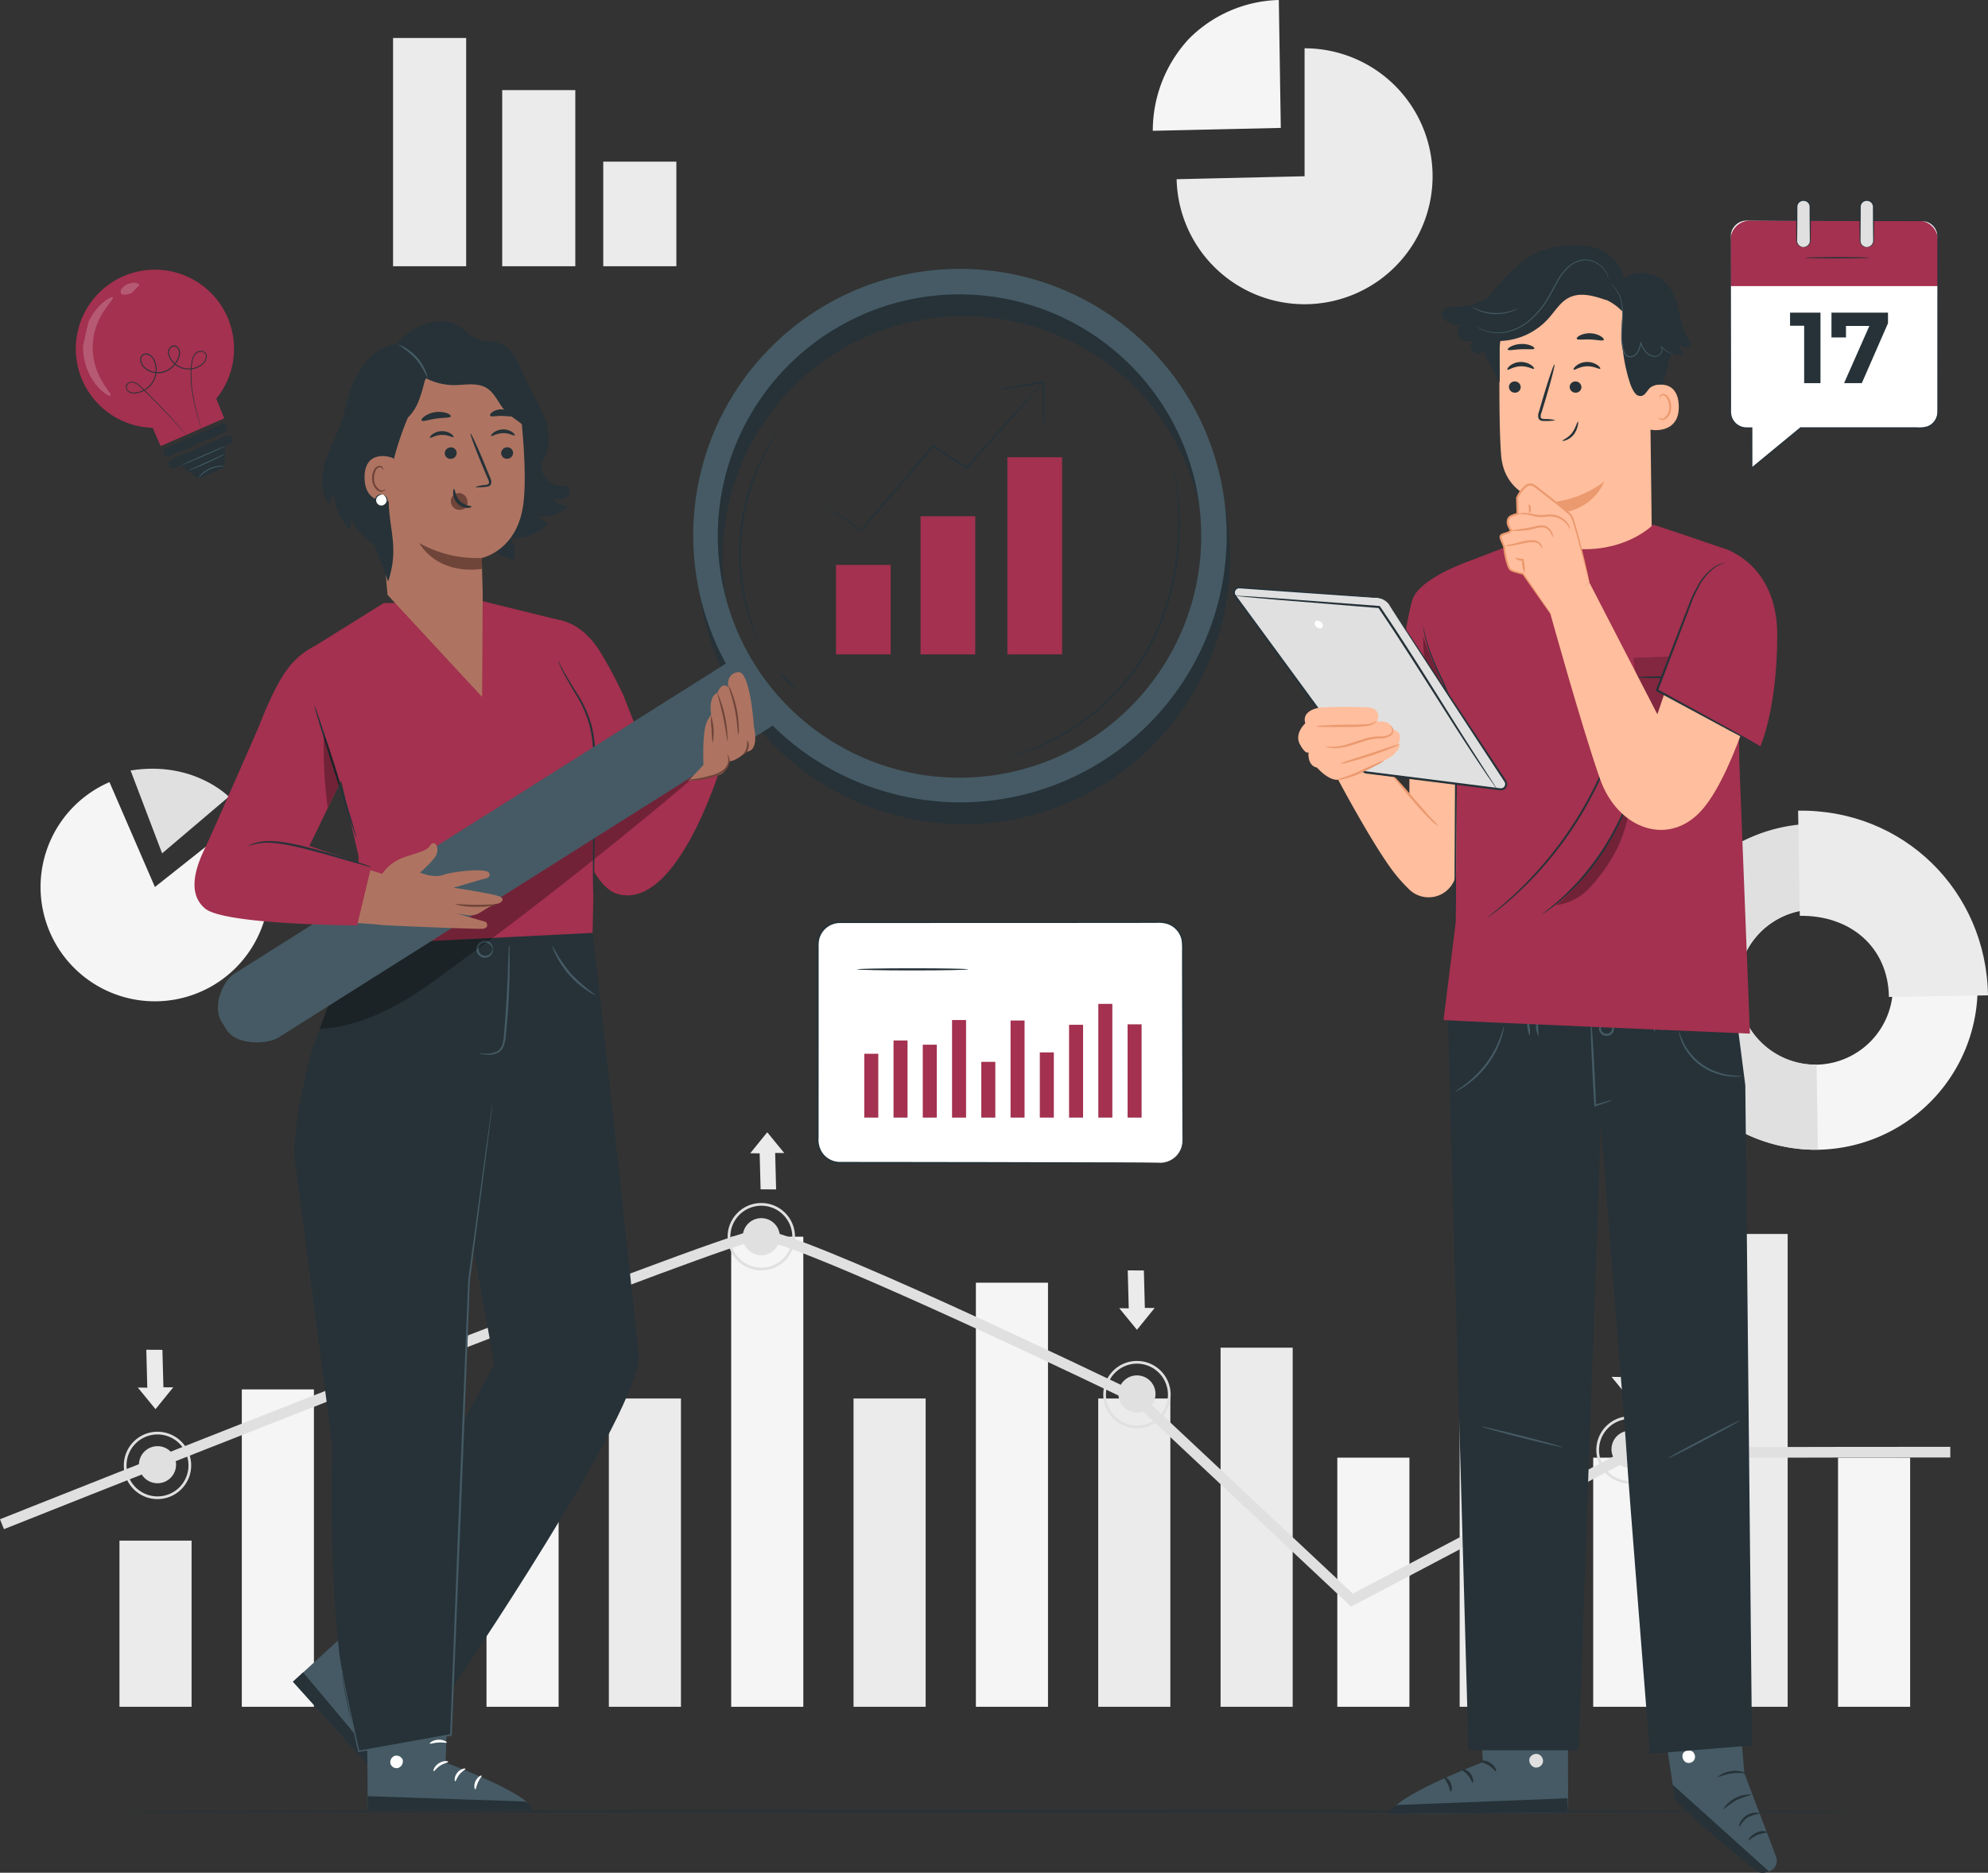 <svg id="Grupo_236371" data-name="Grupo 236371" xmlns="http://www.w3.org/2000/svg" xmlns:xlink="http://www.w3.org/1999/xlink" width="474.918" height="447.505" viewBox="0 0 474.918 447.505">
  <rect x="0" y="0" width="474.918" height="447.505" fill="#333333" stroke="none"/>
  <defs>
    <clipPath id="clip-path">
      <rect id="Rectángulo_294905" data-name="Rectángulo 294905" width="474.918" height="447.505" fill="none"/>
    </clipPath>
    <clipPath id="clip-path-4">
      <rect id="Rectángulo_294907" data-name="Rectángulo 294907" width="7.167" height="23.566" transform="translate(19.832 71.015)" fill="none"/>
    </clipPath>
    <clipPath id="clip-path-5">
      <rect id="Rectángulo_294908" data-name="Rectángulo 294908" width="4.472" height="2.862" transform="translate(28.802 67.541)" fill="none"/>
    </clipPath>
    <clipPath id="clip-path-7">
      <rect id="Rectángulo_294922" data-name="Rectángulo 294922" width="21.051" height="21.991" transform="translate(390.192 156.384)" fill="none"/>
    </clipPath>
    <clipPath id="clip-path-8">
      <rect id="Rectángulo_294923" data-name="Rectángulo 294923" width="7.112" height="19.319" transform="translate(339.997 152.1)" fill="none"/>
    </clipPath>
    <clipPath id="clip-path-9">
      <rect id="Rectángulo_294924" data-name="Rectángulo 294924" width="17.877" height="26.466" transform="translate(371.704 189.832)" fill="none"/>
    </clipPath>
    <clipPath id="clip-path-10">
      <rect id="Rectángulo_294926" data-name="Rectángulo 294926" width="91.158" height="61.679" transform="translate(76.356 184.181)" fill="none"/>
    </clipPath>
    <clipPath id="clip-path-11">
      <rect id="Rectángulo_294927" data-name="Rectángulo 294927" width="3.824" height="17.562" transform="translate(77.297 175.4)" fill="none"/>
    </clipPath>
  </defs>
  <g id="Grupo_236372" data-name="Grupo 236372">
    <rect id="Rectángulo_294887" data-name="Rectángulo 294887" width="17.226" height="39.702" transform="translate(28.54 368.144)" fill="#ebebeb"/>
    <rect id="Rectángulo_294888" data-name="Rectángulo 294888" width="17.226" height="39.702" transform="translate(86.995 368.144)" fill="#ebebeb"/>
    <rect id="Rectángulo_294889" data-name="Rectángulo 294889" width="17.226" height="75.841" transform="translate(57.767 332.005)" fill="#f5f5f5"/>
    <rect id="Rectángulo_294890" data-name="Rectángulo 294890" width="17.226" height="75.841" transform="translate(116.222 332.005)" fill="#f5f5f5"/>
    <rect id="Rectángulo_294891" data-name="Rectángulo 294891" width="17.226" height="73.67" transform="translate(145.45 334.176)" fill="#ebebeb"/>
    <rect id="Rectángulo_294892" data-name="Rectángulo 294892" width="17.226" height="73.67" transform="translate(203.904 334.176)" fill="#ebebeb"/>
    <rect id="Rectángulo_294893" data-name="Rectángulo 294893" width="17.226" height="73.67" transform="translate(262.36 334.176)" fill="#ebebeb"/>
    <rect id="Rectángulo_294894" data-name="Rectángulo 294894" width="17.226" height="112.331" transform="translate(174.677 295.515)" fill="#f5f5f5"/>
    <rect id="Rectángulo_294895" data-name="Rectángulo 294895" width="17.226" height="101.339" transform="translate(233.132 306.507)" fill="#f5f5f5"/>
    <rect id="Rectángulo_294896" data-name="Rectángulo 294896" width="17.226" height="73.67" transform="translate(348.702 334.176)" fill="#ebebeb"/>
    <rect id="Rectángulo_294897" data-name="Rectángulo 294897" width="17.226" height="59.532" transform="translate(319.474 348.314)" fill="#f5f5f5"/>
    <rect id="Rectángulo_294898" data-name="Rectángulo 294898" width="17.226" height="112.986" transform="translate(409.833 294.86)" fill="#ebebeb"/>
    <rect id="Rectángulo_294899" data-name="Rectángulo 294899" width="17.226" height="59.532" transform="translate(380.605 348.314)" fill="#f5f5f5"/>
    <rect id="Rectángulo_294900" data-name="Rectángulo 294900" width="17.226" height="59.532" transform="translate(439.093 348.314)" fill="#f5f5f5"/>
    <rect id="Rectángulo_294901" data-name="Rectángulo 294901" width="17.226" height="85.814" transform="translate(291.587 322.032)" fill="#ebebeb"/>
    <g id="Grupo_236336" data-name="Grupo 236336">
      <g id="Grupo_236335" data-name="Grupo 236335" clip-path="url(#clip-path)">
        <path id="Trazado_260316" data-name="Trazado 260316" d="M186.3,295.515a4.43,4.43,0,1,1-4.43-4.43,4.43,4.43,0,0,1,4.43,4.43" fill="#e0e0e0"/>
        <path id="Trazado_260317" data-name="Trazado 260317" d="M181.873,303.562a8.048,8.048,0,1,1,8.047-8.047,8.057,8.057,0,0,1-8.047,8.047m0-15.446a7.4,7.4,0,1,0,7.4,7.4,7.407,7.407,0,0,0-7.4-7.4" fill="#e0e0e0"/>
        <path id="Trazado_260318" data-name="Trazado 260318" d="M185.408,284.219l-.228-8.722,2.178.035-4.068-4.971-4.067,5.017,2.255.014.224,8.605Z" fill="#ebebeb"/>
        <path id="Trazado_260319" data-name="Trazado 260319" d="M42.057,350a4.43,4.43,0,1,1-4.43-4.43,4.43,4.43,0,0,1,4.43,4.43" fill="#e0e0e0"/>
        <path id="Trazado_260320" data-name="Trazado 260320" d="M37.627,358.216a8.048,8.048,0,1,1,8.048-8.047,8.056,8.056,0,0,1-8.048,8.047m0-15.446a7.4,7.4,0,1,0,7.4,7.4,7.407,7.407,0,0,0-7.4-7.4" fill="#e0e0e0"/>
        <path id="Trazado_260321" data-name="Trazado 260321" d="M34.951,322.527l.237,9.069-2.265-.036,4.23,5.169,4.23-5.217-2.345-.014L38.8,322.55Z" fill="#ebebeb"/>
        <path id="Trazado_260322" data-name="Trazado 260322" d="M269.409,303.563l.237,9.069-2.265-.036,4.23,5.169,4.23-5.217-2.345-.014-.234-8.948Z" fill="#ebebeb"/>
        <path id="Trazado_260323" data-name="Trazado 260323" d="M322.769,383.911l-51.888-48.673c-32.873-15.872-83.632-39.266-89.551-38.936-6.63.391-132.461,50.013-180.387,69.1L0,363.035c7.051-2.809,172.783-68.783,181.181-69.277.057,0,.118-.005.182-.005,9.208,0,82.428,35.231,90.8,39.275l.316.218,50.705,47.563c9.62-5.077,64.763-34.171,65.7-34.587.326-.144,1.2-.5,77.031-.494v2.549c-29.087-.021-72.809.065-76.132.344-2.878,1.459-44.26,23.281-66.215,34.867Z" fill="#e0e0e0"/>
        <path id="Trazado_260324" data-name="Trazado 260324" d="M276.041,333.088a4.43,4.43,0,1,1-4.43-4.43,4.429,4.429,0,0,1,4.43,4.43" fill="#e0e0e0"/>
        <path id="Trazado_260325" data-name="Trazado 260325" d="M271.611,341.3a8.048,8.048,0,1,1,8.047-8.047,8.057,8.057,0,0,1-8.047,8.047m0-15.446a7.4,7.4,0,1,0,7.4,7.4,7.408,7.408,0,0,0-7.4-7.4" fill="#e0e0e0"/>
        <path id="Trazado_260326" data-name="Trazado 260326" d="M393.834,346.3a4.43,4.43,0,1,1-4.43-4.43,4.43,4.43,0,0,1,4.43,4.43" fill="#e0e0e0"/>
        <path id="Trazado_260327" data-name="Trazado 260327" d="M389.4,354.515a8.048,8.048,0,1,1,8.048-8.047,8.056,8.056,0,0,1-8.048,8.047m0-15.446a7.4,7.4,0,1,0,7.4,7.4,7.408,7.408,0,0,0-7.4-7.4" fill="#e0e0e0"/>
        <path id="Trazado_260328" data-name="Trazado 260328" d="M387.017,319.974l.237,9.069-2.265-.036,4.23,5.169,4.23-5.217-2.345-.014L390.87,320Z" fill="#ebebeb"/>
        <path id="Trazado_260329" data-name="Trazado 260329" d="M394.892,236.414a38.773,38.773,0,1,1,39.391,38.321,38.915,38.915,0,0,1-39.391-38.321m57.3-.925a18.54,18.54,0,1,0-18.239,18.921A18.6,18.6,0,0,0,452.2,235.489" fill="#f5f5f5"/>
        <path id="Trazado_260330" data-name="Trazado 260330" d="M394.893,236.414a38.913,38.913,0,0,1,38.145-39.572l.325,20.324a18.625,18.625,0,0,0,.6,37.244l.325,20.324a38.9,38.9,0,0,1-39.39-38.32" fill="#e0e0e0"/>
        <path id="Trazado_260331" data-name="Trazado 260331" d="M429.557,193.716c25.009-.4,44.959,19.006,45.361,44.13l-23.669.381c-.192-12.012-9.333-19.576-21.29-19.383Z" fill="#ebebeb"/>
        <rect id="Rectángulo_294902" data-name="Rectángulo 294902" width="17.464" height="54.544" transform="translate(93.898 9.075)" fill="#ebebeb"/>
        <rect id="Rectángulo_294903" data-name="Rectángulo 294903" width="17.464" height="42.085" transform="translate(119.973 21.534)" fill="#ebebeb"/>
        <rect id="Rectángulo_294904" data-name="Rectángulo 294904" width="17.464" height="24.992" transform="translate(144.113 38.627)" fill="#ebebeb"/>
        <path id="Trazado_260332" data-name="Trazado 260332" d="M311.654,42.117V11.539a30.578,30.578,0,1,1-30.569,31.285Z" fill="#ebebeb"/>
        <path id="Trazado_260333" data-name="Trazado 260333" d="M305.972,30.566l-30.578.691a32.256,32.256,0,0,1,8.664-22.016A31.434,31.434,0,0,1,305.5,0Z" fill="#f5f5f5"/>
        <path id="Trazado_260334" data-name="Trazado 260334" d="M37.008,211.956l21.4-16.966a27.313,27.313,0,1,1-32.256-8.1Z" fill="#f5f5f5"/>
        <path id="Trazado_260335" data-name="Trazado 260335" d="M31.2,184.112l7.527,19.8L54.66,190.38s-8.437-8.69-23.457-6.268" fill="#e0e0e0"/>
      </g>
    </g>
    <g id="Grupo_236338" data-name="Grupo 236338">
      <g id="Grupo_236337" data-name="Grupo 236337" clip-path="url(#clip-path)">
        <path id="Trazado_260336" data-name="Trazado 260336" d="M446.478,432.832c0,.144-94.064.26-210.07.26-116.047,0-210.091-.116-210.091-.26s94.044-.26,210.091-.26c116.006,0,210.07.116,210.07.26" fill="#263238"/>
      </g>
    </g>
    <g id="Grupo_236346" data-name="Grupo 236346">
      <g id="Grupo_236345" data-name="Grupo 236345" clip-path="url(#clip-path)">
        <path id="Trazado_260337" data-name="Trazado 260337" d="M54.331,75.773a18.9,18.9,0,1,0-17.86,26.458l1.908,4.37,15.182-6.629s-.979-2.492-1.9-4.7a18.9,18.9,0,0,0,2.671-19.5" fill="#a3314f"/>
        <path id="Trazado_260338" data-name="Trazado 260338" d="M48.039,102.3s-.03-.074-.076-.221-.116-.375-.2-.656c-.173-.578-.429-1.43-.729-2.536s-.65-2.465-.955-4.066a27.968,27.968,0,0,1-.533-5.507,17.957,17.957,0,0,1,.293-3.214,3.481,3.481,0,0,1,.719-1.581,1.95,1.95,0,0,1,1.669-.664,1.286,1.286,0,0,1,.847.446,1.321,1.321,0,0,1,.316.921,2.683,2.683,0,0,1-.835,1.737,5.168,5.168,0,0,1-3.712,1.317,5.234,5.234,0,0,1-3.708-1.822,3.97,3.97,0,0,1-.975-1.954,1.7,1.7,0,0,1,1.049-1.891,1.221,1.221,0,0,1,1.148.226,1.713,1.713,0,0,1,.606,1.008,3.7,3.7,0,0,1-.467,2.253,5.639,5.639,0,0,1-3.526,2.934,4.913,4.913,0,0,1-4.44-1.035,2.858,2.858,0,0,1-1.033-2.047,1.446,1.446,0,0,1,.425-1.1,1.418,1.418,0,0,1,1.11-.368,1.886,1.886,0,0,1,1.063.441,2.951,2.951,0,0,1,.7.882,5.438,5.438,0,0,1,.6,2.1A5.628,5.628,0,0,1,36.22,91.87a5.728,5.728,0,0,1-3.369,2.058,3,3,0,0,1-1.92-.146,1.464,1.464,0,0,1-.825-1.627,1.231,1.231,0,0,1,.612-.72,1.79,1.79,0,0,1,.9-.2,2.742,2.742,0,0,1,1.579.726c.846.749,1.594,1.51,2.328,2.227,2.91,2.887,5.149,5.334,6.677,7.04.764.854,1.347,1.526,1.74,1.982l.444.524c.1.119.145.184.145.184s-.058-.055-.163-.168-.263-.291-.461-.508c-.412-.454-1.007-1.111-1.772-1.953-1.548-1.687-3.8-4.116-6.725-6.984-.734-.709-1.5-1.476-2.327-2.206a2.563,2.563,0,0,0-1.472-.677A1.132,1.132,0,0,0,31.02,93.6a2.806,2.806,0,0,0,1.792.124,5.535,5.535,0,0,0,3.241-1.991,5.414,5.414,0,0,0,1.12-3.819,5.242,5.242,0,0,0-.578-2.007,2.054,2.054,0,0,0-1.583-1.2,1.187,1.187,0,0,0-.934.306,1.212,1.212,0,0,0-.353.929,2.629,2.629,0,0,0,.957,1.878,4.686,4.686,0,0,0,4.228.982,5.407,5.407,0,0,0,3.378-2.814,3.479,3.479,0,0,0,.448-2.1,1.483,1.483,0,0,0-.522-.873.99.99,0,0,0-.938-.189,1.321,1.321,0,0,0-.739.654,1.63,1.63,0,0,0-.156.991,3.75,3.75,0,0,0,.92,1.838,5.028,5.028,0,0,0,3.55,1.754,4.974,4.974,0,0,0,3.558-1.249,2.494,2.494,0,0,0,.78-1.6,1.115,1.115,0,0,0-.989-1.171,1.764,1.764,0,0,0-1.5.6,3.306,3.306,0,0,0-.684,1.5,17.831,17.831,0,0,0-.3,3.177,28.2,28.2,0,0,0,.5,5.482c.292,1.6.629,2.958.915,4.066s.527,1.954.687,2.546c.077.284.136.5.179.662s.054.228.054.228" fill="#263238"/>
        <path id="Trazado_260339" data-name="Trazado 260339" d="M53.619,103.294l-13.036,5.691a1.067,1.067,0,0,1-.854-1.956l13.036-5.692a1.068,1.068,0,0,1,.854,1.957" fill="#263238"/>
        <path id="Trazado_260340" data-name="Trazado 260340" d="M53.992,104.148l-13.036,5.691a1.068,1.068,0,1,0,.855,1.957l1.43-.625,3.476,2.785a1.374,1.374,0,0,0,1.407.186l4.658-2.034a1.371,1.371,0,0,0,.819-1.172l.273-4.407.972-.425a1.067,1.067,0,1,0-.854-1.956" fill="#263238"/>
        <g id="Grupo_236341" data-name="Grupo 236341" opacity="0.2">
          <g id="Grupo_236340" data-name="Grupo 236340">
            <g id="Grupo_236339" data-name="Grupo 236339" clip-path="url(#clip-path-4)">
              <path id="Trazado_260341" data-name="Trazado 260341" d="M21.061,77.158a13.883,13.883,0,0,1,2.462-3.82A10.027,10.027,0,0,1,25.854,71.4c.626-.354,1.027-.454,1.119-.33.212.282-.9,1.322-2.151,3.276a15.545,15.545,0,0,0-.385,16.824c1.162,2.009,2.223,3.1,2,3.37-.1.12-.494,0-1.1-.38a10.059,10.059,0,0,1-2.24-2.046,13.891,13.891,0,0,1-2.285-3.93,14.725,14.725,0,0,1-.974-5.537" fill="#fff"/>
            </g>
          </g>
        </g>
        <g id="Grupo_236344" data-name="Grupo 236344" opacity="0.2">
          <g id="Grupo_236343" data-name="Grupo 236343">
            <g id="Grupo_236342" data-name="Grupo 236342" clip-path="url(#clip-path-5)">
              <path id="Trazado_260342" data-name="Trazado 260342" d="M31.465,70c-1.1.469-2.2.592-2.569.06a.979.979,0,0,1,.187-1.076,3.793,3.793,0,0,1,3.281-1.413c.5.072.835.294.91.6" fill="#fff"/>
            </g>
          </g>
        </g>
        <path id="Trazado_260343" data-name="Trazado 260343" d="M53.494,111.351c0,.039-.4.032-1.016.115a7.92,7.92,0,0,0-4.348,2.05,10.215,10.215,0,0,1-.735.71,2.948,2.948,0,0,1,.62-.827,6.923,6.923,0,0,1,4.446-2.1,2.891,2.891,0,0,1,1.033.048" fill="#455a64"/>
        <path id="Trazado_260344" data-name="Trazado 260344" d="M53.921,106.561c.026.059-2.31,1.135-5.217,2.4s-5.284,2.251-5.31,2.192,2.31-1.135,5.217-2.4,5.284-2.251,5.31-2.192" fill="#455a64"/>
        <path id="Trazado_260345" data-name="Trazado 260345" d="M53.78,108.464a8.062,8.062,0,0,1-1.227.691c-.772.4-1.852.922-3.059,1.47s-2.314,1.014-3.122,1.333a8.07,8.07,0,0,1-1.328.468,9.025,9.025,0,0,1,1.264-.619l3.09-1.393,3.084-1.407a9.046,9.046,0,0,1,1.3-.543" fill="#455a64"/>
      </g>
    </g>
    <g id="Grupo_236348" data-name="Grupo 236348">
      <g id="Grupo_236347" data-name="Grupo 236347" clip-path="url(#clip-path)">
        <path id="Trazado_260346" data-name="Trazado 260346" d="M277.252,277.856H200.638a5.307,5.307,0,0,1-5.307-5.307v-46.91a5.307,5.307,0,0,1,5.307-5.307h76.614a5.307,5.307,0,0,1,5.307,5.307v46.91a5.307,5.307,0,0,1-5.307,5.307" fill="#fff"/>
        <path id="Trazado_260347" data-name="Trazado 260347" d="M277.252,277.856c0-.016.247-.01.718-.078a5.082,5.082,0,0,0,1.969-.714,5.277,5.277,0,0,0,2.169-2.56c.554-1.256.317-2.873.359-4.639-.017-7.107-.043-17.368-.074-30.044q-.008-4.758-.016-9.956,0-1.3,0-2.622a16.112,16.112,0,0,0-.106-2.629,5.143,5.143,0,0,0-3.346-3.8,7.463,7.463,0,0,0-2.723-.282l-2.867,0-5.871.006-12.254.01-54.563.018a5.078,5.078,0,0,0-4.964,4.005,8.071,8.071,0,0,0-.115,1.732v1.783q0,1.78,0,3.548,0,7.071,0,13.922c-.005,9.127-.01,17.931-.014,26.318a5.775,5.775,0,0,0,.536,2.942,5.083,5.083,0,0,0,1.993,2.132,5.2,5.2,0,0,0,2.808.7l3,0,11.56.011,20.748.029,30.043.075,8.168.044,2.124.023c.479.008.724.024.724.024s-.245.016-.724.024l-2.124.023-8.168.044-30.043.075-20.748.029-11.56.011-3,0a5.626,5.626,0,0,1-3.021-.751,5.5,5.5,0,0,1-2.163-2.306,6.218,6.218,0,0,1-.585-3.133c-.005-8.387-.009-17.191-.014-26.318q0-6.846,0-13.922V226.3a8.407,8.407,0,0,1,.125-1.83,5.542,5.542,0,0,1,5.422-4.376l54.563.018,12.254.01,5.871.006,2.867,0a7.821,7.821,0,0,1,2.851.309,5.523,5.523,0,0,1,3.586,4.1,16,16,0,0,1,.107,2.7q0,1.325,0,2.622-.009,5.193-.015,9.956c-.032,12.676-.057,22.937-.075,30.044q-.006,1.331-.011,2.511a5.572,5.572,0,0,1-.4,2.18,5.361,5.361,0,0,1-2.249,2.59,4.963,4.963,0,0,1-2.012.679,4.068,4.068,0,0,1-.724.031" fill="#263238"/>
        <rect id="Rectángulo_294910" data-name="Rectángulo 294910" width="3.347" height="13.32" transform="translate(234.425 253.734)" fill="#a3314f"/>
        <rect id="Rectángulo_294911" data-name="Rectángulo 294911" width="3.347" height="15.25" transform="translate(206.468 251.804)" fill="#a3314f"/>
        <rect id="Rectángulo_294912" data-name="Rectángulo 294912" width="3.347" height="18.429" transform="translate(213.457 248.625)" fill="#a3314f"/>
        <rect id="Rectángulo_294913" data-name="Rectángulo 294913" width="3.347" height="17.418" transform="translate(220.446 249.636)" fill="#a3314f"/>
        <rect id="Rectángulo_294914" data-name="Rectángulo 294914" width="3.347" height="23.311" transform="translate(227.436 243.744)" fill="#a3314f"/>
        <rect id="Rectángulo_294915" data-name="Rectángulo 294915" width="3.347" height="23.197" transform="translate(241.414 243.857)" fill="#a3314f"/>
        <rect id="Rectángulo_294916" data-name="Rectángulo 294916" width="3.347" height="15.578" transform="translate(248.404 251.476)" fill="#a3314f"/>
        <rect id="Rectángulo_294917" data-name="Rectángulo 294917" width="3.347" height="22.175" transform="translate(255.393 244.879)" fill="#a3314f"/>
        <rect id="Rectángulo_294918" data-name="Rectángulo 294918" width="3.347" height="27.17" transform="translate(262.382 239.884)" fill="#a3314f"/>
        <rect id="Rectángulo_294919" data-name="Rectángulo 294919" width="3.347" height="22.289" transform="translate(269.372 244.765)" fill="#a3314f"/>
        <path id="Trazado_260348" data-name="Trazado 260348" d="M231.287,231.633c0,.144-5.942.26-13.271.26s-13.272-.116-13.272-.26,5.941-.26,13.272-.26,13.271.116,13.271.26" fill="#263238"/>
      </g>
    </g>
    <g id="Grupo_236350" data-name="Grupo 236350">
      <g id="Grupo_236375" data-name="Grupo 236375">
        <path id="Trazado_260349" data-name="Trazado 260349" d="M417.235,52.713h41.894a3.832,3.832,0,0,1,3.832,3.832V98.439a3.832,3.832,0,0,1-3.832,3.832H430.145l-11.658,9.6v-9.6h-1.252a3.832,3.832,0,0,1-3.832-3.832V56.545a3.832,3.832,0,0,1,3.832-3.832" fill="#fff"/>
        <path id="Trazado_260350" data-name="Trazado 260350" d="M413.4,68.36h49.558V57.4a4.684,4.684,0,0,0-4.683-4.684H418.05A4.647,4.647,0,0,0,413.4,57.36Z" fill="#a3314f"/>
        <path id="Trazado_260351" data-name="Trazado 260351" d="M434.9,74.71V91.557H431V77.839h-3.369V74.71Z" fill="#263238"/>
        <path id="Trazado_260352" data-name="Trazado 260352" d="M451.028,74.71v2.527l-6.258,14.32h-4.235l6.04-13.67h-5.583v2.744h-3.466V74.71Z" fill="#263238"/>
        <path id="Trazado_260353" data-name="Trazado 260353" d="M431.261,61.59c0,.088,3.4.159,7.605.159s7.605-.071,7.605-.159-3.4-.159-7.605-.159-7.605.071-7.605.159" fill="#263238"/>
        <path id="Trazado_260354" data-name="Trazado 260354" d="M417.235,52.713s-.087,0-.259,0a3.256,3.256,0,0,0-.757.115,3.807,3.807,0,0,0-2.332,1.767,3.933,3.933,0,0,0-.539,2.107q0,1.2-.01,2.615c-.005,1.886-.011,4.05-.018,6.471-.01,4.845-.021,10.715-.033,17.428,0,3.357-.009,6.925-.014,10.681q0,1.408,0,2.852,0,.722,0,1.452a4.41,4.41,0,0,0,.2,1.49,3.965,3.965,0,0,0,3.471,2.7c.528.03,1.025.009,1.543.016l-.141-.141c0,3.027,0,6.271-.007,9.6v.313l.242-.2,11.662-9.594-.1.035,22.457,0h5.268l1.308,0a3.993,3.993,0,0,0,3.364-1.93,4.006,4.006,0,0,0,.492-1.24,6.361,6.361,0,0,0,.085-1.31q0-1.281,0-2.552,0-2.541,0-5.041c0-6.663-.007-13.09-.01-19.213q0-4.591-.006-8.947,0-2.175,0-4.286a14.3,14.3,0,0,0-.076-2.114,3.982,3.982,0,0,0-2.668-3.016,6.068,6.068,0,0,0-2.009-.192l-3.866.005-7.268.01-21.933.05-5.963.03-1.551.016c-.349.005-.528.016-.528.016s.179.011.528.016l1.551.016,5.963.03,21.933.05,7.268.01,3.866.005a5.821,5.821,0,0,1,1.929.184,3.714,3.714,0,0,1,1.615,1.061,3.675,3.675,0,0,1,.871,1.759,14.436,14.436,0,0,1,.066,2.064q0,2.11,0,4.286,0,4.352-.007,8.947c0,6.123-.006,12.55-.009,19.213q0,2.5,0,5.041v2.552a6.068,6.068,0,0,1-.078,1.245,3.714,3.714,0,0,1-.454,1.142,3.632,3.632,0,0,1-1.877,1.55,7.1,7.1,0,0,1-2.525.229H452.6l-22.457,0h-.056l-.043.035-11.653,9.605.242.114c0-3.329-.005-6.573-.007-9.6v-.139h-.141c-.509-.006-1.035.014-1.523-.013a3.688,3.688,0,0,1-3.234-2.511,4.12,4.12,0,0,1-.193-1.4q0-.73,0-1.452,0-1.443,0-2.852c0-3.756-.009-7.324-.013-10.681-.013-6.713-.024-12.583-.033-17.428-.007-2.421-.013-4.585-.019-6.471.052-1.866-.245-3.553.5-4.677a3.779,3.779,0,0,1,2.267-1.768,5.471,5.471,0,0,1,1-.161" fill="#263238"/>
        <path id="Trazado_260355" data-name="Trazado 260355" d="M430.787,59.049h.107a1.559,1.559,0,0,0,1.559-1.559V49.415a1.559,1.559,0,0,0-1.559-1.559h-.107a1.559,1.559,0,0,0-1.559,1.559V57.49a1.559,1.559,0,0,0,1.559,1.559" fill="#e0e0e0"/>
        <path id="Trazado_260356" data-name="Trazado 260356" d="M430.787,59.049a1.982,1.982,0,0,1-.916-.377,1.505,1.505,0,0,1-.539-.98c-.022-.445.008-1,.008-1.584.01-1.2.021-2.606.034-4.158,0-.784.006-1.6.009-2.454a1.414,1.414,0,0,1,1.51-1.482,1.416,1.416,0,0,1,1.06.485,1.479,1.479,0,0,1,.345,1.1c0,.85.006,1.671.009,2.455.013,1.552.024,2.957.034,4.158q.006.441.011.844a4.108,4.108,0,0,1-.019.732,1.531,1.531,0,0,1-.605.943,2.069,2.069,0,0,1-.941.315.7.7,0,0,0,.269.024,1.544,1.544,0,0,0,.741-.237,1.636,1.636,0,0,0,.71-1.008,4.063,4.063,0,0,0,.047-.769c0-.269.007-.55.011-.844.01-1.2.022-2.606.034-4.158,0-.784.006-1.6.01-2.455a1.8,1.8,0,0,0-.417-1.31,1.728,1.728,0,0,0-1.3-.6,1.722,1.722,0,0,0-1.82,1.8c0,.85.006,1.67.009,2.454.012,1.552.024,2.957.034,4.158.015.6,0,1.115.041,1.608a1.616,1.616,0,0,0,.638,1.054,1.5,1.5,0,0,0,.722.286.59.59,0,0,0,.27-.007" fill="#263238"/>
        <path id="Trazado_260357" data-name="Trazado 260357" d="M445.916,59.049h.107a1.559,1.559,0,0,0,1.559-1.559V49.415a1.559,1.559,0,0,0-1.559-1.559h-.107a1.559,1.559,0,0,0-1.559,1.559V57.49a1.559,1.559,0,0,0,1.559,1.559" fill="#e0e0e0"/>
        <path id="Trazado_260358" data-name="Trazado 260358" d="M445.916,59.049a1.982,1.982,0,0,1-.916-.377,1.5,1.5,0,0,1-.539-.98c-.023-.445.008-1,.008-1.584.01-1.2.021-2.606.034-4.158,0-.784.006-1.6.009-2.454a1.414,1.414,0,0,1,1.51-1.482,1.416,1.416,0,0,1,1.06.485,1.479,1.479,0,0,1,.345,1.1c0,.85.006,1.671.009,2.455.012,1.552.024,2.957.034,4.158,0,.294.007.575.011.844a4.108,4.108,0,0,1-.019.732,1.531,1.531,0,0,1-.605.943,2.069,2.069,0,0,1-.941.315.694.694,0,0,0,.269.024,1.544,1.544,0,0,0,.741-.237,1.639,1.639,0,0,0,.71-1.008,4.066,4.066,0,0,0,.047-.769q0-.4.011-.844c.01-1.2.021-2.606.034-4.158,0-.784.006-1.6.009-2.455a1.793,1.793,0,0,0-.417-1.31,1.725,1.725,0,0,0-1.3-.6,1.724,1.724,0,0,0-1.821,1.8c0,.85.007,1.67.01,2.454.012,1.552.024,2.957.034,4.158.015.6,0,1.115.04,1.608a1.617,1.617,0,0,0,.639,1.054,1.5,1.5,0,0,0,.722.286.6.6,0,0,0,.27-.007" fill="#263238"/>
      </g>
    </g>
    <g id="Grupo_236361" data-name="Grupo 236361">
      <g id="Grupo_236373" data-name="Grupo 236373">
        <path id="Trazado_260359" data-name="Trazado 260359" d="M333.092,185.745l3.6,4.5V182.5h11.33s1.259,17.719.99,21.5a30.646,30.646,0,0,1-1.387,5.779,6.651,6.651,0,0,1-10.983,2.75,38.269,38.269,0,0,1-3.547-3.943c-5.036-6.475-13.4-22.246-13.4-22.246l8.726-5.271Z" fill="#ffbe9d"/>
        <path id="Trazado_260360" data-name="Trazado 260360" d="M332.376,184.914a12.917,12.917,0,0,0,1.48,1.977c.955,1.184,2.28,2.817,3.794,4.583s2.943,3.32,4.053,4.374a8.177,8.177,0,0,0,1.925,1.56,18.9,18.9,0,0,0-1.656-1.824c-1.031-1.112-2.406-2.7-3.918-4.457-3-3.542-5.549-6.332-5.678-6.213" fill="#eb996e"/>
        <path id="Trazado_260361" data-name="Trazado 260361" d="M394.069,84.642l.511,41.159c.087,7-1.215,17.3-12.288,16.931-9.582-1.043-12.124-10.115-12.2-16.646-.035-3.1-.071-5.682-.1-6,0,0-10.489-.855-11.375-11.216-.428-5.007-.469-15.391-.4-24.787a19.368,19.368,0,0,1,17.964-19.159l1-.073c10.835-.158,17.022,8.956,16.88,19.792" fill="#ffbe9d"/>
        <path id="Trazado_260362" data-name="Trazado 260362" d="M370,120.085a25.119,25.119,0,0,0,13.211-4.978s-2.741,7.815-13.157,7.637Z" fill="#eb996e"/>
        <path id="Trazado_260363" data-name="Trazado 260363" d="M375.938,88.328c.205.211,1.4-.754,3.137-.8,1.734-.073,3.033.8,3.215.582.089-.1-.125-.483-.691-.881a4.349,4.349,0,0,0-2.58-.731,4.18,4.18,0,0,0-2.491.906c-.522.435-.692.829-.59.923" fill="#263238"/>
        <path id="Trazado_260364" data-name="Trazado 260364" d="M374.987,92.518a1.4,1.4,0,0,0,1.454,1.315,1.344,1.344,0,0,0,1.352-1.369,1.405,1.405,0,0,0-1.453-1.315,1.343,1.343,0,0,0-1.353,1.369" fill="#263238"/>
        <path id="Trazado_260365" data-name="Trazado 260365" d="M371.589,100.4a10.576,10.576,0,0,0-2.622-.278c-.41-.012-.8-.065-.89-.338a2.08,2.08,0,0,1,.183-1.225q.467-1.52.978-3.187c1.349-4.534,2.293-8.25,2.11-8.3s-1.425,3.58-2.774,8.113c-.323,1.118-.632,2.183-.925,3.2a2.363,2.363,0,0,0-.094,1.612,1.021,1.021,0,0,0,.712.546,2.733,2.733,0,0,0,.7.046,10.391,10.391,0,0,0,2.624-.188" fill="#263238"/>
        <path id="Trazado_260366" data-name="Trazado 260366" d="M376.676,80.942c.168.385,1.557.1,3.221.181,1.666.05,3.032.452,3.225.082.085-.177-.174-.532-.739-.875a5.255,5.255,0,0,0-2.436-.686,5.2,5.2,0,0,0-2.475.486c-.587.3-.869.629-.8.812" fill="#263238"/>
        <path id="Trazado_260367" data-name="Trazado 260367" d="M360.19,83.542c.182.314,1.537-.035,3.178-.085,1.642-.08,3,.159,3.177-.169.076-.156-.194-.437-.766-.687a5.746,5.746,0,0,0-2.428-.4,5.9,5.9,0,0,0-2.414.6c-.565.294-.827.6-.747.747" fill="#263238"/>
        <path id="Trazado_260368" data-name="Trazado 260368" d="M393.783,92.383c.17-.09,6.971-2.628,7.262,4.478s-6.9,5.933-6.924,5.73-.338-10.208-.338-10.208" fill="#ffbe9d"/>
        <path id="Trazado_260369" data-name="Trazado 260369" d="M396.182,99.809c.03-.024.127.082.34.169a1.24,1.24,0,0,0,.927-.019,3.066,3.066,0,0,0,1.3-2.806,4.082,4.082,0,0,0-.419-1.758,1.43,1.43,0,0,0-.97-.913.632.632,0,0,0-.717.37c-.087.2-.036.342-.073.356-.019.019-.157-.113-.112-.409a.787.787,0,0,1,.261-.456.933.933,0,0,1,.677-.209,1.74,1.74,0,0,1,1.339,1.049,4.2,4.2,0,0,1,.51,1.962c.013,1.435-.665,2.805-1.68,3.144a1.329,1.329,0,0,1-1.14-.142c-.227-.167-.271-.324-.247-.338" fill="#eb996e"/>
        <path id="Trazado_260370" data-name="Trazado 260370" d="M373.266,105.324c-.078-.179,1.315-.6,2.293-1.9a7.956,7.956,0,0,0,.984-1.856c.207-.516.364-.84.441-.816s.054.372-.06.933a5.259,5.259,0,0,1-.914,2.079,4.251,4.251,0,0,1-1.816,1.389c-.542.22-.909.234-.928.173" fill="#263238"/>
        <path id="Trazado_260371" data-name="Trazado 260371" d="M344.465,74.782a1.681,1.681,0,0,1,.788-.98,5.167,5.167,0,0,1,2.649-.43A14.964,14.964,0,0,0,355.694,71a34.911,34.911,0,0,1,3.626-4.395c3.141-3.238,5.725-5.442,8.4-6.518a24.064,24.064,0,0,1,12.845-1.01c3.605.946,6.842,3.871,7.343,7.564,2.022-1.709,5.058-1.695,7.52-.7l.061-.027c2.743.978,4.3,3.875,5.11,6.671s1.154,5.787,2.635,8.294c.31.524.677,1.152.407,1.7a1.157,1.157,0,0,1-1.211.528,3.4,3.4,0,0,1-1.276-.578q.459,1.1.917,2.2a6.483,6.483,0,0,1-2.983-.2,63.568,63.568,0,0,1-1.95,7.374,4.229,4.229,0,0,0-2.9.714c-.96.864-1.39,2.489-2.986,1.872-.812-.314-1.553-2.018-1.825-2.846a40.435,40.435,0,0,1-1.751-17.117,13.021,13.021,0,0,0-4.014-2.9l.123.111c-2.9-1.006-6.171-2-8.919-.636-2.13,1.055-3.383,3.266-4.977,5.031a16.268,16.268,0,0,1-11.594,5.355c-.153,2.918.092,7.041-.061,9.959l-2.455-4.674,0,.024c-.2-.342-.367-.687-.527-1.033l-.055-.105v-.013a18.242,18.242,0,0,0-.821-1.66l-.028.025a1.822,1.822,0,0,1-2.663-2.437,4.112,4.112,0,0,1,.881-.886,2.881,2.881,0,0,1-2.747.712,2.262,2.262,0,0,1-1.6-2.237,1.925,1.925,0,0,1,1.147-1.544,6.489,6.489,0,0,1-3.7-.814c-.73-.416-1.446-1.1-1.2-2.019" fill="#263238"/>
        <path id="Trazado_260372" data-name="Trazado 260372" d="M384.644,67.835a9.029,9.029,0,0,1,1.04.951,7.441,7.441,0,0,1,1.591,3.441,13.044,13.044,0,0,1,.264,2.634c.005.955-.072,1.977-.145,3.054a27.257,27.257,0,0,0-.078,3.4,12,12,0,0,0,.234,1.793,3.731,3.731,0,0,0,.731,1.739,1.565,1.565,0,0,0,1.463.492,2.328,2.328,0,0,0,1.316-.744,5.374,5.374,0,0,0,1-2.635l-.218.026a8.7,8.7,0,0,0,1.261,2.171,3.087,3.087,0,0,0,2.016,1.1,1.988,1.988,0,0,0,1.069-.187,1.721,1.721,0,0,0,.726-.715,1.78,1.78,0,0,0,.22-.919,1.283,1.283,0,0,0-.333-.806l-.11.1a6.682,6.682,0,0,0,2.227,1.671,6.181,6.181,0,0,0,.69.268,1.23,1.23,0,0,0,.247.061,1.234,1.234,0,0,0-.234-.1c-.154-.063-.383-.155-.669-.3a6.9,6.9,0,0,1-2.149-1.7l-.11.1a1.328,1.328,0,0,1,.069,1.54,1.546,1.546,0,0,1-.656.632,1.794,1.794,0,0,1-.969.158,2.889,2.889,0,0,1-1.871-1.043,8.561,8.561,0,0,1-1.215-2.125l-.149-.332-.068.359a5.2,5.2,0,0,1-.951,2.518,2.1,2.1,0,0,1-1.178.665,1.319,1.319,0,0,1-1.243-.417,3.535,3.535,0,0,1-.676-1.627,11.954,11.954,0,0,1-.232-1.756,27.744,27.744,0,0,1,.064-3.371c.067-1.076.136-2.1.123-3.07a12.918,12.918,0,0,0-.3-2.668,7.338,7.338,0,0,0-1.688-3.468,4.224,4.224,0,0,0-1.11-.888" fill="#455a64"/>
        <path id="Trazado_260373" data-name="Trazado 260373" d="M352.581,77.919s.026.027.083.071l.259.189a3.537,3.537,0,0,0,.439.281,5.4,5.4,0,0,0,.631.332,9.179,9.179,0,0,0,4.436.8,11.74,11.74,0,0,0,6.255-2.31,20.336,20.336,0,0,0,5.374-6.194c.754-1.255,1.368-2.541,2.046-3.73A13.716,13.716,0,0,1,374.42,64.2a7.075,7.075,0,0,1,2.986-1.812,5.06,5.06,0,0,1,1.575-.182,5.6,5.6,0,0,1,1.442.277,6,6,0,0,1,3.33,2.818,7.129,7.129,0,0,1,.535,1.554.34.34,0,0,0-.008-.108c-.013-.086-.029-.19-.049-.317a5.21,5.21,0,0,0-.393-1.171,5.9,5.9,0,0,0-1.161-1.573,6.066,6.066,0,0,0-2.2-1.365,5.713,5.713,0,0,0-1.487-.3,5.215,5.215,0,0,0-1.639.174,7.246,7.246,0,0,0-3.088,1.846,13.86,13.86,0,0,0-2.367,3.2c-.685,1.2-1.3,2.48-2.047,3.723a20.363,20.363,0,0,1-5.3,6.138,11.675,11.675,0,0,1-6.135,2.319,9.317,9.317,0,0,1-4.386-.713,14.911,14.911,0,0,1-1.451-.787" fill="#455a64"/>
        <path id="Trazado_260374" data-name="Trazado 260374" d="M351.638,73.365a1.617,1.617,0,0,0,.372.259,8,8,0,0,0,1.1.559,10.735,10.735,0,0,0,1.743.572,11.252,11.252,0,0,0,4.472.143,10.686,10.686,0,0,0,1.776-.459,8.036,8.036,0,0,0,1.134-.488,1.612,1.612,0,0,0,.387-.234c-.02-.041-.593.253-1.575.559a12.143,12.143,0,0,1-1.757.4,12.11,12.11,0,0,1-4.388-.141,12.236,12.236,0,0,1-1.728-.513c-.961-.368-1.513-.7-1.536-.659" fill="#455a64"/>
        <path id="Trazado_260375" data-name="Trazado 260375" d="M360.112,88.328c.206.211,1.4-.754,3.139-.8,1.733-.072,3.031.8,3.214.58.09-.1-.125-.481-.691-.879a4.349,4.349,0,0,0-2.58-.731,4.18,4.18,0,0,0-2.491.906c-.522.435-.692.829-.591.923" fill="#263238"/>
        <path id="Trazado_260376" data-name="Trazado 260376" d="M360.478,92.518a1.405,1.405,0,0,0,1.454,1.315,1.343,1.343,0,0,0,1.351-1.369,1.4,1.4,0,0,0-1.452-1.315,1.343,1.343,0,0,0-1.353,1.369" fill="#263238"/>
        <path id="Trazado_260377" data-name="Trazado 260377" d="M414.554,397.838l2.15,25.878,7.6,19.977a2.661,2.661,0,0,1-4.108,3.056c-4.342-3.361-19.993-15.714-20.168-17.324-.226-2.084-4.215-27.529-4.215-27.529Z" fill="#455a64"/>
        <path id="Trazado_260378" data-name="Trazado 260378" d="M422.594,447.185,399.6,426.477l.225,1.917c.155,1.049.172,1.618.862,2.274a223.5,223.5,0,0,0,19.266,16.52c.7.547,1.8.279,2.641,0" fill="#263238"/>
        <path id="Trazado_260379" data-name="Trazado 260379" d="M404.125,418.408a1.611,1.611,0,0,1,.66,2.044,1.546,1.546,0,0,1-2.02.672,1.7,1.7,0,0,1-.688-2.168,1.6,1.6,0,0,1,2.179-.466" fill="#fff"/>
        <path id="Trazado_260380" data-name="Trazado 260380" d="M415.495,436.529c.154.056.592-1.358,2.051-2.249a8.11,8.11,0,0,1,2.913-.884c.015-.066-.333-.232-.946-.253a4.243,4.243,0,0,0-3.84,2.423c-.244.563-.244.949-.178.963" fill="#263238"/>
        <path id="Trazado_260381" data-name="Trazado 260381" d="M417.7,439.792c.135.1.874-.829,2.169-1.353a21.543,21.543,0,0,1,2.487-.593,2.946,2.946,0,0,0-2.707.067c-1.472.606-2.091,1.824-1.949,1.879" fill="#263238"/>
        <path id="Trazado_260382" data-name="Trazado 260382" d="M411.6,432.461a26.344,26.344,0,0,1,3.207-2.314,26.613,26.613,0,0,1,3.735-1.3,7.276,7.276,0,0,0-6.942,3.614" fill="#263238"/>
        <path id="Trazado_260383" data-name="Trazado 260383" d="M410.289,424.649c.086.148,1.449-.6,3.3-.864,1.846-.29,3.367.026,3.406-.14a6.6,6.6,0,0,0-6.7,1" fill="#263238"/>
        <path id="Trazado_260384" data-name="Trazado 260384" d="M409.466,417.069a8.448,8.448,0,0,1,6.924-.494c.036-.059-.28-.353-.912-.634a5.8,5.8,0,0,0-5.2.371c-.585.368-.857.7-.812.757" fill="#263238"/>
        <path id="Trazado_260385" data-name="Trazado 260385" d="M412.676,414.64a2.229,2.229,0,0,0-.068-.98,6.828,6.828,0,0,0-1.048-2.476,3.03,3.03,0,0,0-1.443-1.3,1.071,1.071,0,0,0-1.173.364,1.737,1.737,0,0,0-.285,1.209,3.762,3.762,0,0,0,3.645,3.113,4.365,4.365,0,0,0,4.02-2.722,1.511,1.511,0,0,0-.062-1.259,1.049,1.049,0,0,0-1.15-.437,3.721,3.721,0,0,0-1.607,1.065,7.614,7.614,0,0,0-1.55,2.193,2.33,2.33,0,0,0-.3.935,12.11,12.11,0,0,1,2.129-2.835,3.469,3.469,0,0,1,1.424-.894.559.559,0,0,1,.628.234,1.037,1.037,0,0,1-.008.83A3.893,3.893,0,0,1,412.314,414a3.264,3.264,0,0,1-3.132-2.6,1.258,1.258,0,0,1,.163-.853.579.579,0,0,1,.644-.21,2.736,2.736,0,0,1,1.242,1.078,10.1,10.1,0,0,1,1.445,3.223" fill="#263238"/>
        <path id="Trazado_260386" data-name="Trazado 260386" d="M353.271,399.173l.958,21.914s-21.953,8.334-22.17,12.4l42.557-.332-.092-34.206Z" fill="#455a64"/>
        <path id="Trazado_260387" data-name="Trazado 260387" d="M367.374,419.141a1.737,1.737,0,0,1,1.217,1.974,1.671,1.671,0,0,1-1.946,1.224,1.834,1.834,0,0,1-1.278-2.1,1.735,1.735,0,0,1,2.166-1.048" fill="#e0e0e0"/>
        <path id="Trazado_260388" data-name="Trazado 260388" d="M374.616,433.157l-.144-3.448-40.749,1.607s-1.889.84-1.664,2.172Z" fill="#263238"/>
        <path id="Trazado_260389" data-name="Trazado 260389" d="M353.538,420.877c.008.208,1.048.294,2.076.954,1.045.634,1.579,1.53,1.77,1.446.191-.042-.129-1.282-1.387-2.06s-2.506-.53-2.459-.34" fill="#263238"/>
        <path id="Trazado_260390" data-name="Trazado 260390" d="M349.089,422.758c-.046.2.857.548,1.57,1.421.738.853.923,1.8,1.13,1.791.2.031.33-1.187-.577-2.256s-2.12-1.154-2.123-.956" fill="#263238"/>
        <path id="Trazado_260391" data-name="Trazado 260391" d="M346.6,428.12c.189.043.47-1-.072-2.132s-1.518-1.579-1.605-1.4c-.116.172.52.778.951,1.715.453.927.519,1.8.726,1.822" fill="#263238"/>
        <path id="Trazado_260392" data-name="Trazado 260392" d="M353.874,415.858c.089.189,1.04-.105,2.215-.035,1.177.047,2.094.434,2.2.255.12-.151-.779-.913-2.164-.977s-2.354.6-2.251.757" fill="#263238"/>
        <path id="Trazado_260393" data-name="Trazado 260393" d="M345.863,241.827c.024,1.269,4.943,176.4,4.943,176.4h26.306l5.329-149.814s6.223,78.331,6.223,80.023,5.49,70.634,5.49,70.634l24.389-1.99-1.6-157.732-2.98-23.125Z" fill="#263238"/>
        <path id="Trazado_260394" data-name="Trazado 260394" d="M385.178,262.872a4.818,4.818,0,0,1-1.068.449c-.7.256-1.714.608-2.97,1.032l-.24.081-.017-.247c-.146-2.107-.312-4.925-.466-8.012-.167-3.348-.29-6.379-.352-8.575-.032-1.1-.048-1.986-.047-2.6a3.405,3.405,0,0,1,.053-.957,3.426,3.426,0,0,1,.149.948c.062.612.134,1.5.213,2.594.156,2.191.337,5.22.5,8.567.154,3.088.271,5.907.335,8.018l-.256-.166c1.271-.381,2.306-.681,3.025-.878a4.89,4.89,0,0,1,1.137-.253" fill="#455a64"/>
        <path id="Trazado_260395" data-name="Trazado 260395" d="M383.181,244.659c-.017-.023.085-.14.349-.229a1.611,1.611,0,0,1,1.162.1,1.45,1.45,0,0,1,.88,1.439,1.764,1.764,0,0,1-1.4,1.55,1.922,1.922,0,0,1-1.939-.878,1.566,1.566,0,0,1,.021-1.663,1.752,1.752,0,0,1,.87-.728c.259-.091.414-.076.419-.048.039.074-.593.2-.962.938a1.243,1.243,0,0,0,.063,1.265,1.475,1.475,0,0,0,1.426.629,1.339,1.339,0,0,0,1.025-1.108,1.091,1.091,0,0,0-.581-1.09,2.064,2.064,0,0,0-1.333-.178" fill="#455a64"/>
        <path id="Trazado_260396" data-name="Trazado 260396" d="M395.256,246.456c-.143.014-.342-.745-.445-1.695s-.071-1.733.073-1.747.342.745.445,1.7.07,1.732-.073,1.746" fill="#455a64"/>
        <path id="Trazado_260397" data-name="Trazado 260397" d="M397.08,246.28c-.144,0-.264-.808-.27-1.806s.108-1.808.252-1.809.264.808.269,1.806-.107,1.808-.251,1.809" fill="#455a64"/>
        <path id="Trazado_260398" data-name="Trazado 260398" d="M365.371,247.488a8.388,8.388,0,0,1-.476-4.12,4.382,4.382,0,0,1,.5,2.033,4.339,4.339,0,0,1-.021,2.087" fill="#455a64"/>
        <path id="Trazado_260399" data-name="Trazado 260399" d="M367.582,247.656a4.486,4.486,0,0,1-.185-4.3,76.071,76.071,0,0,0,.185,4.3" fill="#455a64"/>
        <path id="Trazado_260400" data-name="Trazado 260400" d="M359.262,245.316a2.473,2.473,0,0,1-.088.772,15.038,15.038,0,0,1-.529,2.053,21.747,21.747,0,0,1-3.257,6.241,22.81,22.81,0,0,1-5.138,4.972,16.587,16.587,0,0,1-1.868,1.147,2.868,2.868,0,0,1-.739.332c-.042-.068.954-.629,2.4-1.729a25.824,25.824,0,0,0,4.958-4.98,24.75,24.75,0,0,0,3.325-6.082c.619-1.663.85-2.742.931-2.726" fill="#455a64"/>
        <path id="Trazado_260401" data-name="Trazado 260401" d="M416.139,257.118a2.553,2.553,0,0,1-.8.125,12.481,12.481,0,0,1-2.2-.041,14.44,14.44,0,0,1-6.738-2.492,13.42,13.42,0,0,1-4.49-5.387,10.835,10.835,0,0,1-.689-1.988,2.221,2.221,0,0,1-.109-.761c.083-.021.307,1.053,1.1,2.618a14.236,14.236,0,0,0,4.467,5.16,15.239,15.239,0,0,0,6.5,2.538c1.807.259,2.953.146,2.957.228" fill="#455a64"/>
        <path id="Trazado_260402" data-name="Trazado 260402" d="M373.284,345.806c-.033.119-4.393-.884-9.737-2.239s-9.65-2.55-9.617-2.669,4.392.884,9.738,2.239,9.649,2.55,9.616,2.669" fill="#455a64"/>
        <path id="Trazado_260403" data-name="Trazado 260403" d="M415.668,339.432c.063.107-3.732,2.216-8.474,4.708s-8.638,4.427-8.7,4.32,3.731-2.216,8.475-4.709,8.637-4.426,8.7-4.319" fill="#455a64"/>
        <path id="Trazado_260404" data-name="Trazado 260404" d="M358.941,131.3l11.949-4.686,22.011-1.246,10.346,3.934-14.177,7.872-12.224-.448Z" fill="#ffbe9d"/>
        <path id="Trazado_260405" data-name="Trazado 260405" d="M344.847,243.743c1.081.186,73.2,3.249,73.2,3.249l-2.533-64.846-.208-12.732-4.1-38.571s-10.78-3.706-16.28-5.476c0,0-5.789,6.033-16.795,5.87-10.761-.159-13.009-2.585-13.009-2.585l-15.044,5.767s-10.7,3.836-12.538,8.569c-1.792,4.608-5.075,30.921-5.075,30.921h15.594l-.295,46.483Z" fill="#a3314f"/>
        <g id="Grupo_236353" data-name="Grupo 236353" opacity="0.2">
          <g id="Grupo_236352" data-name="Grupo 236352">
            <g id="Grupo_236351" data-name="Grupo 236351" clip-path="url(#clip-path-7)">
              <path id="Trazado_260406" data-name="Trazado 260406" d="M390.192,157.2l2.236,16.348,10.818,4.831,8-6.815V156.385Z"/>
            </g>
          </g>
        </g>
        <path id="Trazado_260407" data-name="Trazado 260407" d="M410.96,161.834c0,.136-4.5.246-10.041.246s-10.042-.11-10.042-.246,4.495-.246,10.042-.246,10.041.11,10.041.246" fill="#263238"/>
        <path id="Trazado_260408" data-name="Trazado 260408" d="M339.988,149.744a2.026,2.026,0,0,1,.115.43c.074.323.17.737.288,1.253a41.257,41.257,0,0,0,1.436,4.6c.718,1.936,1.733,4.208,2.974,6.761,1.174,2.6,2.236,5.594,3.346,8.837l.012.033v.038c-.026,3.884-.055,8.136-.085,12.578-.1,9.916-.2,18.891-.268,25.443-.057,3.219-.1,5.84-.135,7.708-.026.876-.046,1.573-.061,2.1a4.127,4.127,0,0,1-.053.729,4.3,4.3,0,0,1-.041-.732c-.007-.523-.016-1.221-.027-2.1,0-1.868-.008-4.491-.014-7.711.034-6.552.08-15.525.131-25.44.041-4.441.079-8.692.114-12.575l.011.07c-1.089-3.236-2.132-6.24-3.266-8.82a72.647,72.647,0,0,1-2.892-6.824,35.4,35.4,0,0,1-1.322-4.662c-.107-.553-.184-.98-.22-1.27a2.11,2.11,0,0,1-.043-.444" fill="#263238"/>
        <path id="Trazado_260409" data-name="Trazado 260409" d="M416.448,142.157a8.2,8.2,0,0,1-.014,1.384c-.036.974-.083,2.24-.14,3.765-.129,3.261-.3,7.611-.491,12.42-.217,4.81-.414,9.16-.562,12.421-.088,1.524-.16,2.79-.216,3.763a7.7,7.7,0,0,1-.143,1.377,7.818,7.818,0,0,1-.039-1.384c.017-.975.04-2.242.067-3.768.08-3.182.224-7.576.426-12.428s.422-9.242.628-12.418c.1-1.589.2-2.874.289-3.76a7.489,7.489,0,0,1,.2-1.372" fill="#263238"/>
        <g id="Grupo_236356" data-name="Grupo 236356" opacity="0.3">
          <g id="Grupo_236355" data-name="Grupo 236355">
            <g id="Grupo_236354" data-name="Grupo 236354" clip-path="url(#clip-path-8)">
              <path id="Trazado_260410" data-name="Trazado 260410" d="M340.028,152.1a27.1,27.1,0,0,0,7.081,19.319c-1.467-6.69-5.13-12.917-7.081-19.319"/>
            </g>
          </g>
        </g>
        <g id="Grupo_236359" data-name="Grupo 236359" opacity="0.3">
          <g id="Grupo_236358" data-name="Grupo 236358">
            <g id="Grupo_236357" data-name="Grupo 236357" clip-path="url(#clip-path-9)">
              <path id="Trazado_260411" data-name="Trazado 260411" d="M371.7,216.3a13.5,13.5,0,0,0,8.655-4.816,40.923,40.923,0,0,0,5.813-8.417,33.189,33.189,0,0,0,3.409-13.233c-4.2,11.26-10.362,20.173-17.877,26.466"/>
            </g>
          </g>
        </g>
        <path id="Trazado_260412" data-name="Trazado 260412" d="M390.909,184.92a1.392,1.392,0,0,1-.06.415c-.071.322-.157.708-.259,1.171-.111.51-.268,1.127-.486,1.835s-.434,1.523-.758,2.4a55.773,55.773,0,0,1-2.489,6.056,63.878,63.878,0,0,1-3.967,6.97A62.634,62.634,0,0,1,378,210.124a52.547,52.547,0,0,1-4.649,4.613c-.686.632-1.358,1.144-1.937,1.6s-1.088.845-1.522,1.135l-.991.676a1.426,1.426,0,0,1-.363.209c-.009-.013.1-.112.309-.286l.936-.745c.415-.311.912-.706,1.466-1.192s1.213-1.005,1.881-1.648a58.206,58.206,0,0,0,4.546-4.652,67.322,67.322,0,0,0,4.826-6.332,68.935,68.935,0,0,0,3.97-6.9,62.246,62.246,0,0,0,2.564-5.978c.342-.863.586-1.665.819-2.364s.424-1.305.561-1.805c.136-.454.249-.832.344-1.146a1.443,1.443,0,0,1,.151-.393" fill="#263238"/>
        <path id="Trazado_260413" data-name="Trazado 260413" d="M388.825,164.625a3.5,3.5,0,0,1-.084.662c-.084.475-.194,1.1-.332,1.883-.139.819-.332,1.817-.625,2.96s-.559,2.463-1.007,3.881q-.316,1.069-.661,2.237c-.234.777-.535,1.566-.816,2.393-.542,1.663-1.269,3.384-2,5.207a86.608,86.608,0,0,1-13.308,21.745c-1.288,1.485-2.49,2.915-3.725,4.155-.609.627-1.175,1.254-1.76,1.816l-1.691,1.606c-1.059,1.044-2.107,1.889-3,2.662s-1.685,1.407-2.351,1.9l-1.526,1.152a3.545,3.545,0,0,1-.551.376,3.653,3.653,0,0,1,.494-.451l1.469-1.219c.647-.518,1.429-1.162,2.3-1.96s1.9-1.649,2.94-2.7l1.664-1.621c.576-.567,1.133-1.2,1.733-1.827,1.217-1.246,2.4-2.68,3.676-4.164a89.733,89.733,0,0,0,13.243-21.64c.742-1.809,1.48-3.517,2.035-5.167.288-.821.6-1.6.839-2.374l.686-2.22c.467-1.406.763-2.713,1.071-3.849s.534-2.123.7-2.935c.173-.774.312-1.393.417-1.863a3.635,3.635,0,0,1,.177-.645" fill="#263238"/>
        <path id="Trazado_260414" data-name="Trazado 260414" d="M331.842,144.453c4.445,6.756,22.444,34.125,27.766,42.219a1.25,1.25,0,0,1-1.2,1.926l-31.976-4.023a1.253,1.253,0,0,1-.854-.5l-30.542-41.713a1.251,1.251,0,0,1,1.1-1.987l32.9,2.433a3.681,3.681,0,0,1,2.807,1.648" fill="#e0e0e0"/>
        <path id="Trazado_260415" data-name="Trazado 260415" d="M331.842,144.453a2.2,2.2,0,0,0-.255-.383,3.58,3.58,0,0,0-1.034-.872,4.5,4.5,0,0,0-2.131-.517l-2.975-.245-18.966-1.488-6.285-.482-3.344-.255c-.295-.017-.544-.055-.882-.055a1.427,1.427,0,0,0-.92.382,1.467,1.467,0,0,0-.242,1.878l8.89,12.194L324.091,182.5c.465.627.878,1.216,1.381,1.867a1.521,1.521,0,0,0,.568.385,2.48,2.48,0,0,0,.62.122l1.128.142,4.474.562,8.747,1.1,16.536,2.065c.343.037.628.091,1.015.113a1.47,1.47,0,0,0,1.06-.441,1.516,1.516,0,0,0,.438-1.051,1.757,1.757,0,0,0-.385-1.025q-1.07-1.62-2.108-3.195l-4.033-6.108-7.247-10.959c-4.432-6.675-8.024-12.084-10.524-15.847-1.24-1.848-2.209-3.29-2.883-4.294l-.761-1.109a2.889,2.889,0,0,0-.275-.368,2.863,2.863,0,0,0,.229.4l.717,1.138c.654,1.017,1.6,2.478,2.8,4.349,2.466,3.785,6.009,9.226,10.383,15.94l7.191,10.995q1.943,2.963,4.011,6.123l2.1,3.2a1.265,1.265,0,0,1,.3.76,1.032,1.032,0,0,1-.3.71.981.981,0,0,1-.711.295c-.271-.015-.64-.076-.957-.112l-16.532-2.1-8.746-1.1-4.473-.564-1.128-.142a2.079,2.079,0,0,1-.5-.091.98.98,0,0,1-.369-.25q-.668-.908-1.341-1.82L304.094,154.32l-8.916-12.144a1.028,1.028,0,0,1,.167-1.319.991.991,0,0,1,.644-.27c.237,0,.559.034.832.049l3.344.24,6.288.448,18.979,1.319,2.979.2a4.452,4.452,0,0,1,2.09.453,4.218,4.218,0,0,1,1.341,1.161" fill="#263238"/>
        <path id="Trazado_260416" data-name="Trazado 260416" d="M295.033,142.359a3.688,3.688,0,0,0,.67.1l1.941.2,7.226.641,24.572,2.006-.195-.113c1.538,2.285,3.125,4.658,4.718,7.109,6.484,9.967,12.148,19.129,16.426,25.648,2.127,3.267,3.9,5.881,5.126,7.68l1.443,2.054a5.422,5.422,0,0,0,.533.7,5.46,5.46,0,0,0-.444-.756l-1.359-2.11-4.982-7.768c-4.2-6.567-9.807-15.758-16.3-25.736-1.594-2.453-3.187-4.826-4.732-7.111l-.071-.1-.125-.009L304.9,142.957l-7.238-.485-1.947-.108a3.675,3.675,0,0,0-.678-.005" fill="#263238"/>
        <path id="Trazado_260417" data-name="Trazado 260417" d="M314.858,148.324h0l-.013,0Z" fill="#fff"/>
        <path id="Trazado_260418" data-name="Trazado 260418" d="M314.066,148.8a.646.646,0,0,1,.791-.477,1.721,1.721,0,0,1,.858.482.856.856,0,0,1,.156,1.1c-.32.4-.976.249-1.361-.082a1.117,1.117,0,0,1-.444-1.019" fill="#fff"/>
        <path id="Trazado_260419" data-name="Trazado 260419" d="M329,172.462s1.262-3.008-1.941-3.4a110.922,110.922,0,0,0-11.61,0s-4.6.486-3.627,3.785c0,0-2.717,2.426-1.261,5.047s2.038,1.844,2.038,1.844-.388,3.2,2.038,3.687c0,0,2.63,3.106,5.052,2.912s12.708-5.144,13.387-6.114,1.65-1.523,1.068-2.6c0,0,1.261-2.84-1.456-3.272,0,0-.194-2.372-3.688-1.887" fill="#ffbe9d"/>
        <path id="Trazado_260420" data-name="Trazado 260420" d="M314.41,173.549a8.744,8.744,0,0,0,2.164.155c1.335.028,3.18.03,5.217,0a30.959,30.959,0,0,0,5.24-.312c1.382-.32,1.923-1.131,1.858-1.148a5.5,5.5,0,0,1-1.936.779,51.632,51.632,0,0,1-5.171.148c-2.036.031-3.88.089-5.214.158a8.763,8.763,0,0,0-2.158.221" fill="#eb996e"/>
        <path id="Trazado_260421" data-name="Trazado 260421" d="M316.7,178.4a1.616,1.616,0,0,0,.7.24,7.434,7.434,0,0,0,2,.124,14.125,14.125,0,0,0,2.918-.529c1.075-.3,2.217-.71,3.423-1.08a15.337,15.337,0,0,1,3.445-.71,5.29,5.29,0,0,0,2.934-.593,1.681,1.681,0,0,0,.7-1,1.382,1.382,0,0,0-.122-.909c-.253-.462-.6-.489-.588-.463-.027.042.248.139.4.548a1.254,1.254,0,0,1-.6,1.512,5.272,5.272,0,0,1-2.749.415,14.272,14.272,0,0,0-3.573.691l-3.4,1.117a16.285,16.285,0,0,1-2.815.626,18.36,18.36,0,0,1-2.664.011" fill="#eb996e"/>
        <path id="Trazado_260422" data-name="Trazado 260422" d="M320.142,182.5a8.616,8.616,0,0,0,2.161-.418c1.315-.332,3.117-.847,5.084-1.49s3.725-1.3,4.982-1.806a8.554,8.554,0,0,0,1.989-.94c-.055-.141-3.215.959-7.137,2.239s-7.118,2.269-7.079,2.415" fill="#eb996e"/>
        <path id="Trazado_260423" data-name="Trazado 260423" d="M319.318,186.311a4.725,4.725,0,0,0,1.793-.207,21.371,21.371,0,0,0,4.1-1.442c1.542-.7,2.888-1.418,3.863-1.935a6.4,6.4,0,0,0,1.535-.929c-.068-.159-2.585.949-5.618,2.379-3.028,1.452-5.69,1.995-5.67,2.134" fill="#eb996e"/>
        <path id="Trazado_260424" data-name="Trazado 260424" d="M421.558,157.373s-6.538,26.194-14.707,35.862c-7.911,9.363-20.31,5.059-24.6-7.055S370.3,146.4,370.3,146.4l9.4-7.183,16.231,31.457,7.315-21.444Z" fill="#ffbe9d"/>
        <path id="Trazado_260425" data-name="Trazado 260425" d="M370.741,147.121l-6.889-9.985a17.949,17.949,0,0,1-2.935-.91c-.781-.457-1.549-4.423-1.533-5.2s-1.336-2.584-.788-3.093,2.394-.548,2.294-1.292c-.021-.159-1.369-1.813-.3-3.028a5.711,5.711,0,0,1,1.943-.825l-.112-3.81s2.058-4.5,4.161-2.87c0,0,7.929,6.091,8.728,7.064s3.849,13.657,4.39,16.037" fill="#ffbe9d"/>
        <path id="Trazado_260426" data-name="Trazado 260426" d="M379.7,139.212a3.553,3.553,0,0,0-.106-.673c-.1-.481-.239-1.115-.408-1.907-.371-1.653-.926-4.044-1.677-6.99-.38-1.472-.8-3.084-1.327-4.8-.14-.429-.275-.864-.458-1.306a2.942,2.942,0,0,0-.935-1.149c-.722-.636-1.482-1.259-2.266-1.9-1.569-1.27-3.235-2.58-4.972-3.931a5.829,5.829,0,0,0-1.451-.957,1.986,1.986,0,0,0-1.788.425,8.165,8.165,0,0,0-2.113,2.854l-.024.047,0,.061c.011.369.022.767.034,1.166.026.891.052,1.775.078,2.644l.185-.243a9.175,9.175,0,0,0-1.4.47,2.05,2.05,0,0,0-.677.441,1.933,1.933,0,0,0-.384.7,2.365,2.365,0,0,0,.121,1.516,4.532,4.532,0,0,0,.311.655l.175.3.036.063c-.009-.011,0-.04-.007-.014a.11.11,0,0,1-.011.065c-.02.086-.206.2-.392.277s-.4.143-.615.208-.431.128-.651.215a1.283,1.283,0,0,0-.661.465,1.091,1.091,0,0,0-.018.811,5.081,5.081,0,0,0,.233.64c.172.4.364.785.505,1.163a1.584,1.584,0,0,1,.12.535,5.622,5.622,0,0,0,.062.65c.06.416.137.821.22,1.22a16.241,16.241,0,0,0,.647,2.3,2.9,2.9,0,0,0,.605,1.061,3.525,3.525,0,0,0,1.074.472c.7.217,1.378.387,2.04.541l-.11-.075c2.126,3.023,3.863,5.491,5.1,7.252l1.415,1.963a5.013,5.013,0,0,0,.524.665,5.088,5.088,0,0,0-.436-.726l-1.333-2.02c-1.206-1.782-2.9-4.283-4.968-7.343l-.039-.058-.071-.018c-.65-.159-1.326-.337-2-.556a3.4,3.4,0,0,1-.928-.4,2.7,2.7,0,0,1-.484-.9,16.137,16.137,0,0,1-.61-2.243c-.078-.392-.15-.79-.205-1.192a5.014,5.014,0,0,1-.054-.59,2.077,2.077,0,0,0-.143-.689c-.154-.415-.345-.8-.508-1.188a4.661,4.661,0,0,1-.209-.58.7.7,0,0,1-.02-.469,1.023,1.023,0,0,1,.423-.253c.193-.075.4-.135.618-.2s.435-.129.661-.222a1.105,1.105,0,0,0,.65-.535.57.57,0,0,0,.046-.267.377.377,0,0,0-.044-.178l-.048-.086-.171-.294a4.167,4.167,0,0,1-.279-.59,1.9,1.9,0,0,1-.1-1.212,1.417,1.417,0,0,1,.286-.522,1.66,1.66,0,0,1,.51-.316,8.862,8.862,0,0,1,1.315-.44l.191-.05-.006-.194c-.025-.869-.051-1.753-.076-2.644-.012-.4-.024-.8-.035-1.166l-.022.109a7.782,7.782,0,0,1,1.96-2.67,1.505,1.505,0,0,1,1.357-.352,5.7,5.7,0,0,1,1.3.874c1.74,1.343,3.411,2.644,4.983,3.9.786.629,1.55,1.246,2.265,1.866a2.54,2.54,0,0,1,.837.994c.175.412.315.845.457,1.265.54,1.7.978,3.3,1.378,4.768.761,2.9,1.381,5.258,1.825,6.947.2.783.37,1.41.495,1.885a3.659,3.659,0,0,0,.2.651" fill="#eb996e"/>
        <path id="Trazado_260427" data-name="Trazado 260427" d="M362.532,122.791c0,.084.8.02,2.055.141a14.7,14.7,0,0,1,2.168.5,9.947,9.947,0,0,0,2.8.024,5.292,5.292,0,0,1,4.417,1.433,5.7,5.7,0,0,1,1.066,1.7,2.616,2.616,0,0,0-.813-1.932,5.141,5.141,0,0,0-1.9-1.331,5.768,5.768,0,0,0-2.807-.353,10.743,10.743,0,0,1-2.682.022,11.962,11.962,0,0,0-2.23-.4,5.47,5.47,0,0,0-2.082.2" fill="#eb996e"/>
        <path id="Trazado_260428" data-name="Trazado 260428" d="M365.338,122.583c.117.06.437-.4.4-1.062s-.411-1.081-.52-1.007.006.5.032,1.036-.036.979.092,1.033" fill="#eb996e"/>
        <path id="Trazado_260429" data-name="Trazado 260429" d="M360.644,126.788a17.29,17.29,0,0,0,5.972-.468,5.93,5.93,0,0,1,2.2-.278,2.385,2.385,0,0,1,1.422.938,13.992,13.992,0,0,1,.784,1.515,2.664,2.664,0,0,0-.5-1.712A2.63,2.63,0,0,0,368.9,125.6a5.761,5.761,0,0,0-2.388.241c-3.2.7-5.873.8-5.869.946" fill="#eb996e"/>
        <path id="Trazado_260430" data-name="Trazado 260430" d="M359.591,130.392a3.209,3.209,0,0,0,1.468.007c.9-.1,2.112-.411,3.433-.67a7.759,7.759,0,0,1,1.848-.185,2.223,2.223,0,0,1,1.331.481,2.124,2.124,0,0,1,.649,1.165c.028.005.1-.133.082-.4a1.673,1.673,0,0,0-.495-1.013,2.43,2.43,0,0,0-1.528-.677,7.013,7.013,0,0,0-1.977.153c-1.359.267-2.535.626-3.4.81a7.023,7.023,0,0,0-1.409.333" fill="#eb996e"/>
        <path id="Trazado_260431" data-name="Trazado 260431" d="M361.953,133.25c-.083.062.589.767,1.826.764l-.244-.211c.025.217.048.425.073.638a6.949,6.949,0,0,0,.565,2.517,6.936,6.936,0,0,0-.08-2.573c-.029-.212-.058-.418-.088-.633l-.031-.224-.213.013a8.416,8.416,0,0,1-1.808-.291" fill="#eb996e"/>
        <path id="Trazado_260432" data-name="Trazado 260432" d="M411.21,130.843s13.391,3.245,13.363,21c-.028,17.689-4.044,26.53-4.044,26.53L395.844,164.94l5.508-13.829Z" fill="#a3314f"/>
        <path id="Trazado_260433" data-name="Trazado 260433" d="M420.529,178.375a2.432,2.432,0,0,1-.513-.224l-1.432-.727-5.262-2.773-17.6-9.483-.2-.108.081-.21c.423-1.106.87-2.276,1.324-3.461,1.577-4.1,3.079-8,4.449-11.558.688-1.771,1.342-3.457,1.956-5.038a30.439,30.439,0,0,1,1.954-4.31,13.362,13.362,0,0,1,4.455-5.155,5.4,5.4,0,0,1,1.735-.7,3.254,3.254,0,0,1,.482-.063c.11-.005.166,0,.167,0a6.626,6.626,0,0,0-2.277.925,13.634,13.634,0,0,0-4.239,5.16,31.216,31.216,0,0,0-1.872,4.284c-.6,1.586-1.239,3.277-1.911,5.055l-4.411,11.571c-.455,1.186-.9,2.355-1.328,3.461l-.118-.318,17.52,9.633,5.186,2.912,1.388.807a2.377,2.377,0,0,1,.467.31" fill="#263238"/>
      </g>
    </g>
    <g id="Grupo_236369" data-name="Grupo 236369">
      <g id="Grupo_236374" data-name="Grupo 236374">
        <path id="Trazado_260434" data-name="Trazado 260434" d="M93.17,380.65,69.985,401.856l26.236,28.98c2.615-2.675-5.4-22.7-5.4-22.7l14.484-14.008Z" fill="#455a64"/>
        <path id="Trazado_260435" data-name="Trazado 260435" d="M83.965,398.038a1.6,1.6,0,0,0-2.092.4,1.536,1.536,0,0,0,.383,2.077,1.685,1.685,0,0,0,2.213-.44,1.592,1.592,0,0,0-.638-2.116" fill="#fff"/>
        <path id="Trazado_260436" data-name="Trazado 260436" d="M69.986,401.856l2.421-2.24,24.166,28.83s.6,1.8-.45,2.473Z" fill="#263238"/>
        <path id="Trazado_260437" data-name="Trazado 260437" d="M91.394,408.472c-.146.123-.85-.526-1.936-.81-1.078-.313-2.016-.117-2.078-.3-.09-.155.947-.71,2.255-.343s1.917,1.364,1.759,1.451" fill="#fff"/>
        <path id="Trazado_260438" data-name="Trazado 260438" d="M92.889,412.65c-.108.157-.9-.238-1.937-.177-1.035.031-1.792.495-1.914.349-.142-.113.532-.953,1.818-1.005s2.165.708,2.033.833" fill="#fff"/>
        <path id="Trazado_260439" data-name="Trazado 260439" d="M90.814,417.67c-.18-.124.239-.9,1.486-1.276,1.1-.347,2.012.044,1.948.21-.044.186-.849.132-1.751.424-.908.27-1.542.77-1.683.642" fill="#fff"/>
        <path id="Trazado_260440" data-name="Trazado 260440" d="M94.579,405.125c-.183.057-.575-.769-1.354-1.519-.763-.767-1.6-1.146-1.54-1.33.028-.174,1.1-.041,2.006.856s1.062,1.962.888,1.993" fill="#fff"/>
        <path id="Trazado_260441" data-name="Trazado 260441" d="M97.392,401.322c-.057.055-.651-.426-1.307-1.458a8.848,8.848,0,0,1-.908-1.941,9.155,9.155,0,0,1-.312-1.234,2.388,2.388,0,0,1-.055-.747.831.831,0,0,1,.694-.746,1.046,1.046,0,0,1,.885.327,2.56,2.56,0,0,1,.417.612,6.925,6.925,0,0,1,.841,3.316,3.274,3.274,0,0,1-.406,1.921c-.1-.022.042-.751-.064-1.9a7.812,7.812,0,0,0-.442-1.955,7.324,7.324,0,0,0-.5-1.065c-.2-.381-.431-.644-.639-.6-.078.019-.1.034-.134.179a1.944,1.944,0,0,0,.043.548,10.313,10.313,0,0,0,.256,1.164,10.844,10.844,0,0,0,.732,1.89,13.484,13.484,0,0,1,.9,1.688" fill="#fff"/>
        <path id="Trazado_260442" data-name="Trazado 260442" d="M97.022,401.321c-.067-.03.186-.77,1.055-1.652A6.31,6.31,0,0,1,101.061,398a1.616,1.616,0,0,1,1.571.262.911.911,0,0,1,.144.972,2.629,2.629,0,0,1-.4.631,4.336,4.336,0,0,1-.977.886,4.5,4.5,0,0,1-2.06.738,2.526,2.526,0,0,1-1.93-.379,16.2,16.2,0,0,0,1.862-.086,4.5,4.5,0,0,0,1.779-.776,4,4,0,0,0,.815-.786c.267-.324.411-.664.275-.751a1.12,1.12,0,0,0-.935-.077,6.425,6.425,0,0,0-1.112.352,7.038,7.038,0,0,0-1.7,1.03c-.887.731-1.28,1.362-1.371,1.3" fill="#fff"/>
        <path id="Trazado_260443" data-name="Trazado 260443" d="M87.572,401.087l.294,31.419,39.092-.166c-.245-3.733-20.5-11.145-20.5-11.145l.637-20.138Z" fill="#455a64"/>
        <path id="Trazado_260444" data-name="Trazado 260444" d="M94.363,419.553a1.6,1.6,0,0,0-1.1,1.827,1.535,1.535,0,0,0,1.8,1.1,1.683,1.683,0,0,0,1.15-1.94,1.591,1.591,0,0,0-2-.939" fill="#fff"/>
        <path id="Trazado_260445" data-name="Trazado 260445" d="M87.864,432.572l-.047-3.364,37.6,1.274s1.739.762,1.539,1.987Z" fill="#263238"/>
        <path id="Trazado_260446" data-name="Trazado 260446" d="M107.091,420.993c-.006.191-.96.282-1.9.9-.953.594-1.434,1.423-1.61,1.348-.176-.037.1-1.179,1.251-1.907s2.295-.515,2.255-.34" fill="#fff"/>
        <path id="Trazado_260447" data-name="Trazado 260447" d="M111.2,422.672c.044.185-.781.513-1.426,1.323-.668.791-.828,1.665-1.018,1.657-.18.031-.317-1.086.5-2.078s1.935-1.084,1.94-.9" fill="#fff"/>
        <path id="Trazado_260448" data-name="Trazado 260448" d="M113.548,427.569c-.173.041-.443-.911.043-1.959s1.377-1.467,1.458-1.308c.108.156-.469.72-.854,1.586-.406.856-.458,1.661-.647,1.681" fill="#fff"/>
        <path id="Trazado_260449" data-name="Trazado 260449" d="M106.727,416.388c-.079.174-.956-.085-2.035-.007-1.08.056-1.918.421-2.018.258-.111-.138.706-.847,1.977-.922s2.169.521,2.076.671" fill="#fff"/>
        <path id="Trazado_260450" data-name="Trazado 260450" d="M89.538,221.862s-5.478,5.866-8.168,11.487-6.827,17.6-6.827,17.6-5.15,18.289-4,26.91,8.854,67.58,8.854,67.58-1.515,46.742,5.076,67.537l1.217,5.516,22.038-3.913,4.882-115.7,13.447-76.5Z" fill="#263238"/>
        <path id="Trazado_260451" data-name="Trazado 260451" d="M117.685,226.792c-.093.033-.062-.72-.848-1.269a1.627,1.627,0,0,0-1.51-.153,1.566,1.566,0,0,0,.05,2.925,1.63,1.63,0,0,0,1.5-.206c.766-.575.71-1.326.8-1.3.031,0,.086.16.052.465a1.8,1.8,0,0,1-.622,1.128,1.975,1.975,0,0,1-1.9.374,2.036,2.036,0,0,1-.067-3.848,1.98,1.98,0,0,1,1.909.308,1.8,1.8,0,0,1,.661,1.107c.045.3,0,.467-.036.466" fill="#455a64"/>
        <path id="Trazado_260452" data-name="Trazado 260452" d="M143.265,237.766s8.083,73.35,9.245,85.945-44.56,79.773-44.56,79.773L88.659,380.691l29.434-54.714-9.912-54.5,13.05-49.172,20.289.242Z" fill="#263238"/>
        <path id="Trazado_260453" data-name="Trazado 260453" d="M81.1,395.312a15.25,15.25,0,0,0,.157,1.6c.135,1.051.394,2.6.759,4.593.733,3.992,1.922,9.781,3.518,17.013l.033.15.153-.026,22.046-3.864.167-.029.007-.17c.612-15.126,1.345-33.205,2.131-52.592.813-20.861,1.567-40.2,2.186-56.073v.018l3.974-30.667c.462-3.664.823-6.541,1.073-8.525q.172-1.449.266-2.24c.057-.507.071-.77.071-.77s-.056.258-.133.762q-.114.787-.326,2.232c-.275,1.98-.675,4.852-1.184,8.51-1,7.372-2.424,17.906-4.148,30.645l0,.009v.01c-.644,15.868-1.428,35.209-2.275,56.069-.757,19.389-1.463,37.469-2.054,52.6l.174-.2-22.029,3.961.186.123c-1.638-7.219-2.875-13-3.661-16.975-.392-1.989-.678-3.528-.842-4.573-.09-.522-.141-.92-.177-1.188s-.069-.4-.069-.4" fill="#455a64"/>
        <path id="Trazado_260454" data-name="Trazado 260454" d="M114.476,251.691a7.693,7.693,0,0,1,1.206.06,5.539,5.539,0,0,0,3.1-.529,2.874,2.874,0,0,0,1.247-1.669,11.651,11.651,0,0,0,.379-2.525c.157-1.829.313-3.842.453-5.957.283-4.23.438-8.065.534-10.842.047-1.3.087-2.4.119-3.29a5.4,5.4,0,0,1,.1-1.207,5.4,5.4,0,0,1,.1,1.208c.028.778.048,1.9.046,3.3,0,2.783-.1,6.63-.382,10.87-.141,2.119-.312,4.136-.5,5.967a11.509,11.509,0,0,1-.448,2.617,3.233,3.233,0,0,1-1.469,1.849,4.118,4.118,0,0,1-1.872.489,8.03,8.03,0,0,1-1.435-.076,4.192,4.192,0,0,1-1.187-.261" fill="#455a64"/>
        <path id="Trazado_260455" data-name="Trazado 260455" d="M142.379,237.82a7.745,7.745,0,0,1-2.106-1.115,21.856,21.856,0,0,1-7.528-8.575,7.743,7.743,0,0,1-.833-2.233,39.247,39.247,0,0,0,4.419,6.678,39.266,39.266,0,0,0,6.048,5.245" fill="#455a64"/>
        <path id="Trazado_260456" data-name="Trazado 260456" d="M72.992,155.751l8.783,31.9,3.883,16.97c0,14.622-3.883,21.284-3.883,21.284l59.788-2.983s.981-40.459,0-48.112l-7.282-26.49-18.961-4.654-23.67.453Z" fill="#a3314f"/>
        <path id="Trazado_260457" data-name="Trazado 260457" d="M155.131,200.6a3.8,3.8,0,0,1-.224-1.575,10.824,10.824,0,0,1,2.619-7.1,3.8,3.8,0,0,1,1.193-1.052,14.346,14.346,0,0,0-3.588,9.725" fill="#263238"/>
        <path id="Trazado_260458" data-name="Trazado 260458" d="M173.329,179.606,157.8,188.883l-8.809-22.571a105.032,105.032,0,0,0-5.09-9.678c-5.158-9.053-11.708-8.578-11.708-8.578l-7.9,11.731,8.387,17.969s5.1,33.327,15,35.912c15.107,3.946,25.65-34.062,25.65-34.062" fill="#a3314f"/>
        <g id="Grupo_236364" data-name="Grupo 236364" opacity="0.3">
          <g id="Grupo_236363" data-name="Grupo 236363">
            <g id="Grupo_236362" data-name="Grupo 236362" clip-path="url(#clip-path-10)">
              <path id="Trazado_260459" data-name="Trazado 260459" d="M76.356,245.86c7.036-.279,14.347-3.271,20.4-6.867s11.542-8.054,17.251-12.176c13.676-9.874,40.821-31.516,53.5-42.636l-3.676.828L78.46,240.263Z"/>
            </g>
          </g>
        </g>
        <path id="Trazado_260460" data-name="Trazado 260460" d="M141.749,213.956a2.388,2.388,0,0,1-.048-.589c-.009-.443-.021-1-.034-1.69-.007-1.537-.018-3.642-.03-6.212.026-5.308.062-12.522.1-20.494.009-2,.075-3.953-.052-5.822a33.967,33.967,0,0,0-.735-5.345,27.849,27.849,0,0,0-3.672-8.326c-1.338-2.253-2.4-4.1-3.037-5.428-.318-.663-.543-1.188-.683-1.55a2.645,2.645,0,0,1-.183-.562,2.436,2.436,0,0,1,.28.52c.17.347.423.855.767,1.5.685,1.293,1.791,3.1,3.171,5.331a27.42,27.42,0,0,1,3.825,8.407,33.794,33.794,0,0,1,.776,5.421c.135,1.9.073,3.862.063,5.859-.1,7.971-.186,15.184-.253,20.492-.056,2.57-.1,4.674-.136,6.211-.026.687-.047,1.246-.062,1.689a2.7,2.7,0,0,1-.058.588" fill="#263238"/>
        <path id="Trazado_260461" data-name="Trazado 260461" d="M135.971,120.847a3.994,3.994,0,0,1-3.753-1.676,4.763,4.763,0,0,0,2.883-.159c.873-.445,1.367-1.73.683-2.432-.534-.547-1.414-.452-2.176-.508a4.71,4.71,0,0,1-4-3.073c-.645-1.854-.055-3.876.177-5.826a16.045,16.045,0,0,0-6.717-14.81L110.852,85.3c-4.429,5.669-5.81,13.308-4.891,20.443s3.945,13.841,7.583,20.047a23.831,23.831,0,0,0,3.684,5.07,9.439,9.439,0,0,0,5.489,2.816,5.664,5.664,0,0,0-.9-5.111,12.318,12.318,0,0,0,9.081-3.253l-2.617-2.007a9.558,9.558,0,0,0,7.694-2.462" fill="#263238"/>
        <path id="Trazado_260462" data-name="Trazado 260462" d="M88.94,100.928a11.443,11.443,0,0,1,8.3-10.778l15.31-4.375c6.644-.91,11.328,7.162,11.956,13.838.7,7.418,1.219,15.252.509,20.825-1.428,11.205-9.931,12.887-9.931,12.887,0-.016.144,5.081.232,8.338l-.145,24.877-22.593-24.4L88.9,101.065c-.01-.191.024.118.035-.137" fill="#ae7461"/>
        <path id="Trazado_260463" data-name="Trazado 260463" d="M122.573,108.135a1.431,1.431,0,0,1-1.335,1.486,1.369,1.369,0,0,1-1.513-1.245,1.43,1.43,0,0,1,1.333-1.485,1.369,1.369,0,0,1,1.515,1.244" fill="#263238"/>
        <path id="Trazado_260464" data-name="Trazado 260464" d="M122.96,104.031c-.172.192-1.28-.576-2.818-.525-1.538.029-2.643.856-2.816.672-.085-.081.086-.423.566-.8a3.928,3.928,0,0,1,2.247-.769,3.768,3.768,0,0,1,2.25.651c.485.348.656.681.571.767" fill="#263238"/>
        <path id="Trazado_260465" data-name="Trazado 260465" d="M109.1,108.153a1.431,1.431,0,0,1-1.335,1.485,1.368,1.368,0,0,1-1.513-1.244,1.432,1.432,0,0,1,1.333-1.486,1.369,1.369,0,0,1,1.515,1.245" fill="#263238"/>
        <path id="Trazado_260466" data-name="Trazado 260466" d="M108.344,104.448c-.172.192-1.281-.576-2.819-.525-1.538.029-2.643.856-2.816.672-.084-.08.084-.423.567-.8a3.932,3.932,0,0,1,2.247-.769,3.772,3.772,0,0,1,2.25.651c.483.348.655.681.571.767" fill="#263238"/>
        <path id="Trazado_260467" data-name="Trazado 260467" d="M113.5,116.4a10.3,10.3,0,0,1,2.486-.527c.391-.052.761-.142.819-.412a2.006,2.006,0,0,0-.3-1.157q-.6-1.409-1.254-2.956c-1.745-4.211-3.021-7.678-2.851-7.747s1.722,3.289,3.467,7.5q.631,1.559,1.206,2.977a2.268,2.268,0,0,1,.251,1.536.986.986,0,0,1-.628.6,2.714,2.714,0,0,1-.665.112,9.839,9.839,0,0,1-2.533.081" fill="#263238"/>
        <path id="Trazado_260468" data-name="Trazado 260468" d="M100.184,129.78s3.848,7.556,14.976,6.169l-.071-2.623a28.114,28.114,0,0,1-14.9-3.546" fill="#6f4439"/>
        <path id="Trazado_260469" data-name="Trazado 260469" d="M107.7,99.484c-.139.423-1.681.272-3.48.545-1.805.237-3.244.81-3.5.443-.113-.177.129-.578.705-1a6.122,6.122,0,0,1,5.314-.753c.671.247,1.015.565.956.766" fill="#263238"/>
        <path id="Trazado_260470" data-name="Trazado 260470" d="M122.324,99.337c-.26.358-1.331.029-2.607.051-1.276-.023-2.347.307-2.606-.051-.115-.174.045-.53.506-.875a3.777,3.777,0,0,1,4.2,0c.461.345.62.7.506.875" fill="#263238"/>
        <path id="Trazado_260471" data-name="Trazado 260471" d="M107.728,119.4a2.008,2.008,0,0,1,2.031-1.584,2.1,2.1,0,0,1,1.647,1.1,2.576,2.576,0,0,1,.149,2.006l-.028.145a2.287,2.287,0,0,1-2.558.621,2.138,2.138,0,0,1-1.241-2.29" fill="#6f4439"/>
        <path id="Trazado_260472" data-name="Trazado 260472" d="M112.644,121.072c0-.234-1.559-.115-2.766-1.358s-1.166-2.912-1.385-2.907c-.1-.014-.273.393-.237,1.094a3.878,3.878,0,0,0,1.068,2.432,3.379,3.379,0,0,0,2.312,1.04c.654.008,1.026-.195,1.008-.3" fill="#263238"/>
        <path id="Trazado_260473" data-name="Trazado 260473" d="M94.086,83.164a15.534,15.534,0,0,1,8.977-6.15c3.63-.634,5.818-.012,8.206,2.168a9.037,9.037,0,0,0,3.6,2.131c1.741.339,3.2.052,5.275,1.114,2.837,1.452,4.081,5.246,5.4,8.149,1.634,3.608,3.962,6.928,5.027,10.743s.5,8.5-2.715,10.815c.614-3.256,1.12-6.878-.668-9.667-1.364-2.127-3.793-3.305-5.542-5.129-2.11-2.2-2.386-5.143-4.6-7.242C112,85.3,103.109,93.735,94.086,83.164" fill="#263238"/>
        <path id="Trazado_260474" data-name="Trazado 260474" d="M126.151,98.412a32.583,32.583,0,0,0-4.976-9.012,17.522,17.522,0,0,0-23.3-2.986l-.88.074a14.783,14.783,0,0,0,11.494,5.538c2.622-.012,5.467-.685,7.716.663,2.162,1.3,2.981,4.018,4.76,5.8,1.211,1.215,2.836,1.962,4.012,3.212a13.138,13.138,0,0,1,2.482,4.813c.783-2.681-.248-5.523-1.312-8.1" fill="#263238"/>
        <path id="Trazado_260475" data-name="Trazado 260475" d="M102.689,88.593,95.54,82.306c-5.572-.29-9.148,4.976-11.061,9.041-1.422,3.022-1.864,6.4-2.935,9.567-1.1,3.248-2.857,6.25-3.858,9.53s-1.138,7.092.836,9.895l1.248-2.292a13.848,13.848,0,0,0,3.749,8.558q.24-1.194.479-2.389a13.45,13.45,0,0,0,5.379,5.795l3.349,8.951c4.946-15.065-7.788-16.207,9.963-50.369" fill="#263238"/>
        <path id="Trazado_260476" data-name="Trazado 260476" d="M101.665,89.9a32.414,32.414,0,0,1-1.679,5.983,11.5,11.5,0,0,1-3.679,4.924c-2.445,1.774-5.6,2.139-8.533,2.845s-6.066,2.063-7.276,4.831A69.314,69.314,0,0,1,83,96.5c1.31-4.314,3.2-8.711,6.8-11.432a12.453,12.453,0,0,1,11.737-1.751" fill="#263238"/>
        <path id="Trazado_260477" data-name="Trazado 260477" d="M94.062,109.605c-.149-.374-7.087-2.656-6.969,4.645.114,7.093,7.228,5.493,7.237,5.289s-.268-9.934-.268-9.934" fill="#ae7461"/>
        <path id="Trazado_260478" data-name="Trazado 260478" d="M92.09,116.894c-.032-.022-.122.089-.329.188a1.227,1.227,0,0,1-.923.037,3.055,3.055,0,0,1-1.467-2.715,4.073,4.073,0,0,1,.312-1.776,1.425,1.425,0,0,1,.911-.966.628.628,0,0,1,.735.325c.1.2.057.338.1.35.02.017.15-.122.087-.413a.785.785,0,0,0-.288-.44.928.928,0,0,0-.686-.167,1.738,1.738,0,0,0-1.27,1.124,4.208,4.208,0,0,0-.39,1.985c.073,1.428.83,2.752,1.861,3.029a1.323,1.323,0,0,0,1.126-.21c.216-.179.251-.339.226-.351" fill="#6f4439"/>
        <path id="Trazado_260479" data-name="Trazado 260479" d="M91.32,118.171a1.4,1.4,0,1,0,.334.1" fill="#fff"/>
        <path id="Trazado_260480" data-name="Trazado 260480" d="M91.654,118.266a1.918,1.918,0,0,1,.665.934,1.2,1.2,0,0,1-.246,1.121,1.24,1.24,0,0,1-2.2-.632,1.2,1.2,0,0,1,.387-1.08,1.915,1.915,0,0,1,1.06-.439c0-.017-.111-.07-.335-.068a1.445,1.445,0,0,0-.875.334,1.419,1.419,0,0,0-.532,1.3,1.524,1.524,0,0,0,2.724.783,1.42,1.42,0,0,0,.236-1.38,1.451,1.451,0,0,0-.564-.749c-.189-.12-.314-.136-.32-.119" fill="#263238"/>
        <path id="Trazado_260481" data-name="Trazado 260481" d="M102.124,90.371a20.753,20.753,0,0,0-2.772-4.578,20.7,20.7,0,0,0-4.163-3.366,3.954,3.954,0,0,1,1.5.6,11.506,11.506,0,0,1,5.047,5.782,3.945,3.945,0,0,1,.392,1.563" fill="#455a64"/>
        <path id="Trazado_260482" data-name="Trazado 260482" d="M280.447,112.568a5.513,5.513,0,0,1,.211.863c.107.572.324,1.406.474,2.5a59.356,59.356,0,0,1,.742,9.338,63.769,63.769,0,0,1-1.434,13.82A57.931,57.931,0,0,1,278.192,147a51.665,51.665,0,0,1-8.567,15.37,61.794,61.794,0,0,1-5.641,5.986,57.04,57.04,0,0,1-11.33,8.044A45.1,45.1,0,0,1,244,179.977c-1.052.348-1.9.493-2.467.635a5.787,5.787,0,0,1-.872.168,5.626,5.626,0,0,1,.847-.27c.554-.174,1.394-.351,2.432-.727a48.276,48.276,0,0,0,8.542-3.709A58.192,58.192,0,0,0,263.659,168a62.523,62.523,0,0,0,5.57-5.954,51.881,51.881,0,0,0,8.484-15.222,58.715,58.715,0,0,0,2.258-7.835,66.9,66.9,0,0,0,.96-23.027c-.118-1.1-.3-1.935-.376-2.513a5.59,5.59,0,0,1-.108-.882" fill="#263238"/>
        <path id="Trazado_260483" data-name="Trazado 260483" d="M285.67,101.937a63.644,63.644,0,0,0-113.156,4.424,63.9,63.9,0,0,0,2.248,58.164,63.252,63.252,0,0,0,38.37,30.045,63.972,63.972,0,0,0,17.181,2.364,63.732,63.732,0,0,0,55.357-95m-39.981-24.26a57.286,57.286,0,0,1,34.75,27.212,57.864,57.864,0,0,1,2.035,52.679,57.636,57.636,0,1,1-52.346-82.031,57.972,57.972,0,0,1,15.561,2.14" fill="#263238"/>
        <path id="Trazado_260484" data-name="Trazado 260484" d="M181.3,153.3a2.085,2.085,0,0,1-.255-.469l-.64-1.388a20.564,20.564,0,0,1-.906-2.244c-.309-.891-.717-1.89-1.006-3.045q-.242-.862-.5-1.8c-.169-.627-.28-1.295-.43-1.978-.324-1.363-.5-2.85-.715-4.408a51,51,0,0,1,1.781-20.273c.487-1.5.916-2.93,1.473-4.216.267-.647.492-1.285.769-1.873l.808-1.683c.486-1.086,1.062-2,1.522-2.823a20.5,20.5,0,0,1,1.283-2.051l.872-1.255a1.994,1.994,0,0,1,.333-.417,2.063,2.063,0,0,1-.246.476c-.21.349-.471.78-.788,1.305a23.962,23.962,0,0,0-1.2,2.086c-.433.832-.982,1.75-1.443,2.839l-.772,1.684c-.265.587-.479,1.224-.735,1.868-.535,1.282-.945,2.708-1.414,4.195a52.6,52.6,0,0,0-1.765,20.086c.2,1.545.358,3.021.661,4.376.14.679.24,1.343.4,1.968s.317,1.219.466,1.792c.265,1.153.645,2.153.927,3.048a23.959,23.959,0,0,0,.819,2.264c.22.572.4,1.042.548,1.422a2.108,2.108,0,0,1,.159.512" fill="#263238"/>
        <path id="Trazado_260485" data-name="Trazado 260485" d="M190.029,164.186c-.063.123-1.082-.3-2.068-1.218s-1.5-1.892-1.38-1.965.794.721,1.733,1.582,1.789,1.471,1.715,1.6" fill="#263238"/>
        <path id="Trazado_260486" data-name="Trazado 260486" d="M172.46,101.442a62.744,62.744,0,1,1,2.216,57.341,62.426,62.426,0,0,1-2.216-57.341m109.96,51.207a58.519,58.519,0,1,0-24.291,26.292,58.536,58.536,0,0,0,24.291-26.292" fill="#455a64"/>
        <path id="Trazado_260487" data-name="Trazado 260487" d="M229.442,191.733a64.051,64.051,0,0,1-17.208-2.366A63.356,63.356,0,0,1,173.8,159.275a64,64,0,0,1-2.253-58.254,63.741,63.741,0,1,1,57.89,90.712m-.192-125.6a61.954,61.954,0,1,0,16.668,2.292,62.093,62.093,0,0,0-16.668-2.292m.187,121.4a59.823,59.823,0,0,1-16.075-2.211,59.569,59.569,0,1,1,67.862-86.661,59.77,59.77,0,0,1,2.1,54.413,59.6,59.6,0,0,1-53.89,34.459m-.181-117.191a57.747,57.747,0,1,0,15.535,2.137,57.825,57.825,0,0,0-15.535-2.137" fill="#455a64"/>
        <path id="Trazado_260488" data-name="Trazado 260488" d="M54.118,246.046l-1.129-1.79c-2.417-3.832.326-9.906,3-11.593l118.437-74.749c.6-.376,1.517.012,2.057.866l7.933,12.57a1.631,1.631,0,0,1-.1,2.23L66.559,247.9c-2.673,1.687-10.023,1.981-12.441-1.851" fill="#455a64"/>
        <path id="Trazado_260489" data-name="Trazado 260489" d="M164.464,186.587l3.592-3.8s-.422-8.663,1.057-10.776l.771-1.277s-.769-4.213,1.5-5.187c.641-1.592,1.466-2.24,2.592-1.354,0,0-.634-3.17,2.324-3.592s3.8,12.995,3.8,12.995,1.479,6.022-1.9,6.022c0,0-1.9,2.113-4.015,2.324,0,0-.634,3.592-3.592,3.381Z" fill="#ae7461"/>
        <path id="Trazado_260490" data-name="Trazado 260490" d="M173.736,180.377c.019-.016.177.109.338.429a2.427,2.427,0,0,1,.17,1.486,3.338,3.338,0,0,1-1.11,1.925,6.882,6.882,0,0,1-2.359,1.29,16.839,16.839,0,0,1-4.707.934,5.8,5.8,0,0,1-1.984-.1,30.594,30.594,0,0,0,6.535-1.271,6.96,6.96,0,0,0,2.23-1.174,3.146,3.146,0,0,0,1.071-1.667,3,3,0,0,0-.184-1.847" fill="#6f4439"/>
        <path id="Trazado_260491" data-name="Trazado 260491" d="M176.365,175.609c-.144,0-.151-2.7-.8-5.933-.629-3.242-1.646-5.739-1.512-5.793a5.591,5.591,0,0,1,.784,1.592,24.667,24.667,0,0,1,1.648,8.364,5.6,5.6,0,0,1-.121,1.77" fill="#6f4439"/>
        <path id="Trazado_260492" data-name="Trazado 260492" d="M173.814,177.085c-.139.01-.394-2.623-1.07-5.8s-1.494-5.694-1.363-5.741a28.421,28.421,0,0,1,2.433,11.542" fill="#6f4439"/>
        <path id="Trazado_260493" data-name="Trazado 260493" d="M178.538,176.981c.107-.068.55.762.261,1.809s-1.079,1.544-1.138,1.431c-.089-.1.456-.664.685-1.553.251-.883.064-1.643.192-1.687" fill="#6f4439"/>
        <path id="Trazado_260494" data-name="Trazado 260494" d="M170.274,177.582a18.118,18.118,0,0,1-.271-3.291,18.174,18.174,0,0,1-.136-3.3,13.786,13.786,0,0,1,.407,6.591" fill="#6f4439"/>
        <path id="Trazado_260495" data-name="Trazado 260495" d="M91.281,208.83a10.858,10.858,0,0,1,3.474-3.178c2.358-1.394,7.072-1.942,7.961-3.528s2.34.038,1.557,2.073c-.5,1.3-3.908,4.308-3.908,4.308s3.1,1.409,5.485.56,10.364-1.7,10.978-.492c.695,1.364-1.359,1.4-2.3,1.726-.714.248-6.2,1.819-6.2,1.819s10.068,1.5,11.24,2.2c1.276.769-.35,1.722-.985,1.631-.4-.057-2.395,1.16-3.817,2.068a4.62,4.62,0,0,1-3.255.661l-2.332-.393,6.928,2.038s1.016,1.341-.79,1.611c-.805.121-22.783-.724-24.461-.932-2.9-.359-7.577-.49-7.577-.49l3.6-13.114Z" fill="#ae7461"/>
        <path id="Trazado_260496" data-name="Trazado 260496" d="M118.744,216.109a15.6,15.6,0,0,1-5.022.57,15.575,15.575,0,0,1-5.016-.619c.021-.137,2.254.142,5.018.149s5-.237,5.02-.1" fill="#6f4439"/>
        <path id="Trazado_260497" data-name="Trazado 260497" d="M73.912,202.143l10.066-20.751-8.893-26.945a18.077,18.077,0,0,0-6.689,5.814c-3.172,4.3-6.6,13.442-6.6,13.442S50.827,198.8,49.023,202.55s-4.717,10.683,0,14.568,36.288,4.015,36.288,4.015l3.348-13.959Z" fill="#a3314f"/>
        <path id="Trazado_260498" data-name="Trazado 260498" d="M75.1,168.54c.137-.044,2.488,6.972,5.251,15.668s4.892,15.783,4.755,15.826-2.488-6.97-5.251-15.669S74.96,168.583,75.1,168.54" fill="#263238"/>
        <path id="Trazado_260499" data-name="Trazado 260499" d="M88.659,207.174a5.36,5.36,0,0,1-1.171-.256l-3.135-.879c-2.643-.754-6.281-1.848-10.331-2.906s-7.777-1.845-10.5-1.759a13.536,13.536,0,0,0-4.3.849,4.028,4.028,0,0,1,1.064-.56,10.168,10.168,0,0,1,3.218-.657c2.8-.182,6.585.573,10.647,1.623s7.69,2.213,10.307,3.057c1.31.422,2.362.783,3.088,1.038a5.289,5.289,0,0,1,1.111.45" fill="#263238"/>
        <g id="Grupo_236367" data-name="Grupo 236367" opacity="0.3">
          <g id="Grupo_236366" data-name="Grupo 236366">
            <g id="Grupo_236365" data-name="Grupo 236365" clip-path="url(#clip-path-11)">
              <path id="Trazado_260500" data-name="Trazado 260500" d="M77.384,175.4a103.937,103.937,0,0,0,.9,17.562l2.833-5.679c-.462-2.908-2.566-8.749-3.582-11.512"/>
            </g>
          </g>
        </g>
        <rect id="Rectángulo_294928" data-name="Rectángulo 294928" width="13.071" height="47.108" transform="translate(240.657 109.261)" fill="#a3314f"/>
        <rect id="Rectángulo_294929" data-name="Rectángulo 294929" width="13.071" height="21.386" transform="translate(199.706 134.983)" fill="#a3314f"/>
        <rect id="Rectángulo_294930" data-name="Rectángulo 294930" width="13.071" height="33.014" transform="translate(219.905 123.355)" fill="#a3314f"/>
        <path id="Trazado_260501" data-name="Trazado 260501" d="M248.9,91.695a2.363,2.363,0,0,1-.314.415l-.97,1.146c-.9,1.029-2.142,2.456-3.689,4.228L231.1,111.934l-.143.161-.181-.119-8.021-5.239.341-.049-.306.361-16.962,19.9-.112.131-.137-.1-6.378-4.736-1.718-1.309a4.2,4.2,0,0,1-.579-.485,3.949,3.949,0,0,1,.64.4c.448.309,1.038.718,1.776,1.23l6.476,4.6-.249.03,16.846-20,.306-.361.149-.176.192.127,8.01,5.255-.324.043,12.957-14.327c1.591-1.732,2.873-3.126,3.8-4.131.425-.448.766-.808,1.032-1.09a2.36,2.36,0,0,1,.379-.357" fill="#263238"/>
        <path id="Trazado_260502" data-name="Trazado 260502" d="M249.31,101.64a17.476,17.476,0,0,1-.182-3.006c-.047-1.859-.077-4.433-.078-7.29l.3.257-.26.043c-2.877.475-5.487.876-7.38,1.141a18.469,18.469,0,0,1-3.082.322,18.263,18.263,0,0,1,3.022-.686c1.878-.358,4.478-.816,7.356-1.291l.259-.043.3-.05v.307c0,2.857-.031,5.431-.078,7.29a17.475,17.475,0,0,1-.182,3.006" fill="#263238"/>
      </g>
    </g>
  </g>
</svg>
